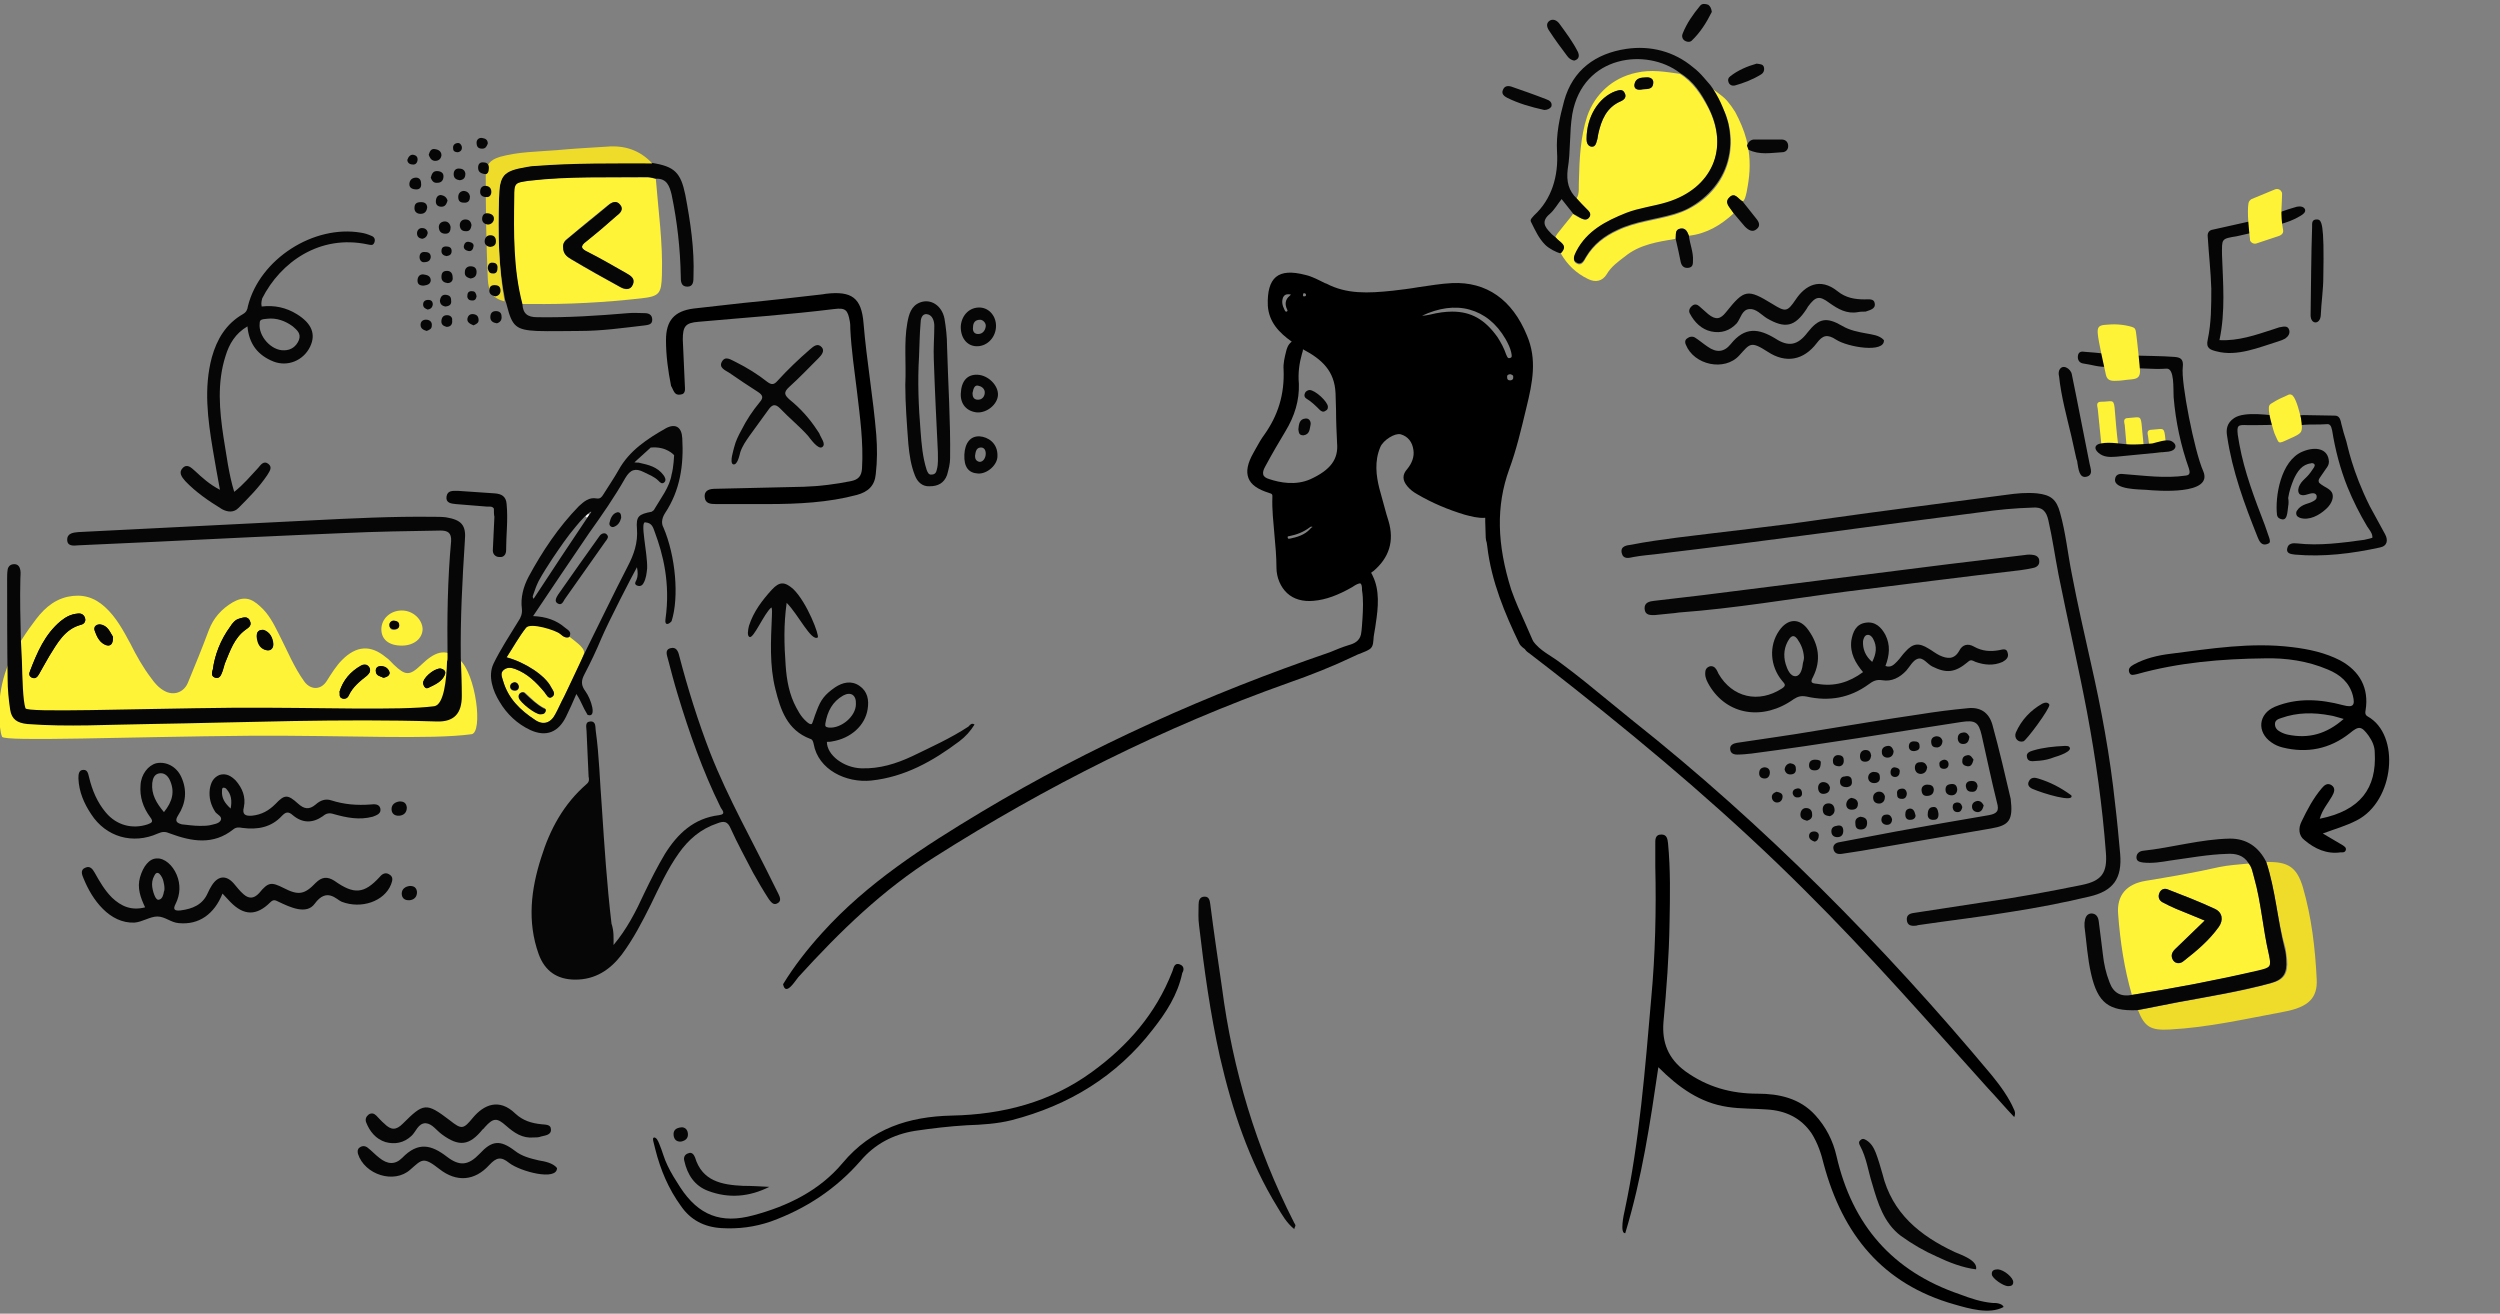 <?xml version="1.0" encoding="utf-8"?>
<!-- Generator: Adobe Illustrator 23.0.0, SVG Export Plug-In . SVG Version: 6.00 Build 0)  -->
<svg version="1.1" id="Layer_1" xmlns="http://www.w3.org/2000/svg" xmlns:xlink="http://www.w3.org/1999/xlink" x="0px" y="0px"
	 viewBox="0 0 491 258" style="enable-background:new 0 0 491 258;" xml:space="preserve">
<rect x="0" y="0" width="491" height="258" fill="#808080" stroke="none"/>
<style type="text/css">
	.st0{fill:#FFF337;}
	.st1{fill:#060606;}
	.st2{fill:#050505;}
	.st3{fill:#EFDB29;}
	.st4{fill:none;}
	.st5{fill:#FEFEFE;}
	.st6{fill:#030303;}
</style>
<path class="st0" d="M49.2,144.5c19.3-0.1,35.3,0.8,43.4-0.3c2.3-0.3,0.9-11.9-2.4-14.7c-2.8-2.4-4.9-1.4-7.5,1.1
	c-2.3,2.2-3.1,2.1-5.4-0.1c-0.5-0.5-0.9-1-1.5-1.4c-3-2.5-5.8-2.3-8.6,0.5c-1.2,1.2-2.1,2.7-3,4.1c-1.1,1.8-3.1,1.9-4.4,0.2
	c-2.1-2.9-3.4-6.2-5-9.3c-1-2-2-4-3.7-5.5c-1.8-1.7-3.3-2-5.4-0.8c-2.2,1.3-3.8,3.1-4.7,5.5c-1.3,3.5-2.7,6.9-4.1,10.3
	c-0.8,1.9-2.8,2.6-4.6,1.6c-1.1-0.6-1.9-1.5-2.6-2.5c-1.6-2.1-2.9-4.4-4.1-6.8c-1.4-2.6-2.8-5.2-5-7.2c-2.1-1.9-4.4-2.6-7.3-2
	c-3.1,0.7-5.1,2.8-6.8,5.2c-1,1.3-1.9,2.7-2.8,4.1c-3.1,4.8-4.4,10.6-3.7,16.3c0.1,0.8,0.2,1.4,0.4,1.9
	C0.9,145.7,24.9,144.7,49.2,144.5"/>
<path class="st1" d="M15.4,120.5c-1.5,0.1-2.5,0.7-3.5,1.5c-3.1,2.6-4.6,6.1-6,9.8c-0.2,0.5-0.3,1,0.4,1.3c0.6,0.3,1-0.1,1.3-0.6
	c0.7-1.2,1.4-2.5,2.1-3.7c1.6-2.5,3-5.2,6.2-6.1c0.6-0.2,1-0.7,0.8-1.3C16.5,120.7,15.9,120.5,15.4,120.5 M41.8,131.5
	c-0.3,0.9-0.2,1.4,0.5,1.6c0.8,0.2,1-0.4,1.3-1s0.4-1.3,0.6-1.9c1-2.4,1.8-4.9,4-6.5c0.7-0.5,1.3-0.9,0.9-1.7
	c-0.4-1.1-1.4-0.7-2.1-0.5c-0.8,0.2-1.4,0.9-1.8,1.6C43.3,125.7,42.2,128.6,41.8,131.5 M66.7,135.8c0.1,0.5-0.2,1.1,0.5,1.3
	c0.6,0.2,1.1-0.1,1.3-0.6c0.8-1.7,2.2-2.8,3.6-3.9c0.5-0.4,0.8-1,0.4-1.6s-1-0.6-1.6-0.3C68.8,131.9,67.4,133.6,66.7,135.8
	 M86.4,131.3c-1.4,0.1-3.4,2-3.3,2.9c0.1,0.6,0.5,1.1,1,0.9c1.3-0.7,2.8-1.3,3.3-2.7C87.7,131.7,86.9,131.3,86.4,131.3 M22.2,125.1
	c-0.6-0.9-1-2.3-2.6-2.4c-0.7,0-1.2,0.5-1,1.2c0.5,1.2,1.1,2.6,2.5,2.9C21.9,126.9,22.2,126.1,22.2,125.1 M51.7,123.7
	c-1,0-1.3,0.5-1.2,1.3c0.2,1.2,0.6,2.4,1.9,2.7c0.8,0.2,1.3-0.4,1.3-1.2C53.6,125.2,53,124.1,51.7,123.7 M75.3,133.1
	c0.7-0.1,1.3-0.5,1.2-1.1c-0.2-0.7-0.8-1.2-1.7-1.2c-0.6,0-1,0.3-1,0.9C73.9,132.7,74.7,132.8,75.3,133.1"/>
<path class="st0" d="M77.2,121.9c-0.5,0.1-0.8,0.5-0.7,1.1c0.1,0.5,0.4,0.8,0.9,0.7c0.6,0,1-0.3,1-0.9
	C78.3,122.2,77.9,121.9,77.2,121.9 M78.9,126.8c-2.5,0-4-1.2-4-3.2c0-2.1,1.8-3.7,4-3.7s4,1.7,4.1,3.6
	C83,125.4,81.3,126.8,78.9,126.8"/>
<path class="st1" d="M15.4,120.5c0.5-0.1,1.1,0.2,1.3,0.9c0.2,0.7-0.2,1.2-0.8,1.3c-3.2,0.8-4.6,3.5-6.2,6.1
	c-0.7,1.2-1.4,2.4-2.1,3.7c-0.3,0.5-0.7,0.8-1.3,0.6c-0.6-0.3-0.6-0.8-0.4-1.3c1.4-3.6,2.9-7.2,6-9.8
	C12.9,121.2,13.9,120.6,15.4,120.5 M41.8,131.5c0.4-2.9,1.5-5.8,3.4-8.4c0.5-0.7,1-1.4,1.8-1.6c0.7-0.2,1.7-0.6,2.1,0.5
	c0.3,0.9-0.2,1.2-0.9,1.7c-2.2,1.6-3,4.1-4,6.5c-0.3,0.6-0.4,1.3-0.6,1.9c-0.2,0.6-0.5,1.2-1.3,1C41.6,132.9,41.5,132.4,41.8,131.5
	 M66.7,135.8c0.7-2.2,2.1-3.9,4.2-5c0.6-0.3,1.2-0.3,1.6,0.3s0.1,1.1-0.4,1.6c-1.4,1.1-2.8,2.2-3.6,3.9c-0.2,0.5-0.7,0.8-1.3,0.6
	C66.5,136.9,66.8,136.3,66.7,135.8 M86.4,131.3c0.4,0,1.2,0.4,1,1.1c-0.5,1.5-2,2.1-3.3,2.7c-0.5,0.3-0.9-0.3-1-0.9
	C83,133.3,85,131.4,86.4,131.3 M22.2,125.1c0,1-0.2,1.8-1.1,1.6c-1.5-0.3-2.1-1.6-2.5-2.9c-0.3-0.7,0.3-1.2,1-1.2
	C21.2,122.8,21.6,124.2,22.2,125.1 M51.7,123.7c1.3,0.4,1.8,1.5,1.9,2.8c0.1,0.8-0.5,1.3-1.3,1.2c-1.4-0.3-1.8-1.5-1.9-2.7
	C50.4,124.2,50.7,123.7,51.7,123.7 M75.3,133.1c-0.6-0.3-1.5-0.3-1.5-1.3c0-0.6,0.3-0.9,1-0.9c0.9,0,1.5,0.5,1.7,1.2
	C76.6,132.6,76,133,75.3,133.1 M77.2,121.9c0.8,0,1.2,0.3,1.2,0.8c0.1,0.6-0.4,0.9-1,0.9c-0.5,0-0.9-0.3-0.9-0.7
	C76.4,122.4,76.7,122,77.2,121.9"/>
<path class="st0" d="M416,87.3l-3.3-0.1c-0.2-2.3-0.5-4.6-0.7-6.9c-0.1-0.6-0.4-1.4,0.7-1.4c2,0,2.4-0.6,2.6,1.1
	C415.5,82.5,415.7,84.9,416,87.3 M417.7,88.1c1.1-0.1,2.2,0.1,3.4,0.3c-0.2-1.7-0.3-3.5-0.5-5.2S420,82,418,82.1
	c-1.1,0-0.8,0.8-0.7,1.4C417.4,85,417.6,86.5,417.7,88.1 M425.5,88.3c-0.1-0.9-0.2-1.9-0.3-2.8c-0.2-1.7-0.6-1.2-2.6-1.1
	c-1.1,0-0.8,0.8-0.7,1.4c0.1,0.8,0.2,1.6,0.2,2.5C422.3,88.9,425.6,89.1,425.5,88.3"/>
<path class="st2" d="M418.4,69.8c2.3,0.1,6.4,0.1,8.7,0.3c1,0.1,1.8,0.3,1.6,2c-0.4,2.9,2.3,16.6,4,20.4c2.1,4.8-9.1,3.9-11.2,3.7
	c-1.2-0.1-6.4,0-6.1-2.1c0.1-0.9,0.8-1.1,1.6-1c4.1,0.3,8.1,0.9,12.3,0.3c0.9-0.1,0.8-0.7,0.6-1.4c-1.6-4.5-2.6-9.2-3-14
	c-0.1-1.7,0.2-5.7-1.4-5.6c-2.8,0.2-4.9-0.2-6.5,0C418.5,71.7,418.5,70.6,418.4,69.8 M407.8,90.1c-0.3-1.5-0.7-3-1-4.5
	c-0.9-3.8-2-7.8-2.4-11.7c-0.1-0.4-0.1-0.7,0-1.1c0.6-1.5,2.3-0.4,2.5,0.7c1.2,5.8,2.3,11.7,3.5,17.6c0.2,1,0.7,2.1-0.5,2.5
	c-1.6,0.5-1.7-1.7-1.9-2.7C408,90.6,407.9,90.4,407.8,90.1"/>
<path class="st2" d="M426.4,86.6c1.4,0.7,1,1.9-0.5,2.1l-10.3,1c-1.3,0.1-2.5,0.1-3.5-0.8c-0.9-0.8-0.7-1.6,0.5-1.8
	c2-0.4,4.2,0.2,6.2,0.2c1.3,0,2.6-0.1,3.9-0.2C423.6,86.9,425.5,86.2,426.4,86.6 M413.5,69.5c0.6,0.7,0.3,1.7,0.5,2.5
	c-1.7,0.2-3.2-0.4-4.8-0.6c-0.8-0.1-1.2-0.7-1.1-1.5c0.1-0.9,0.8-0.9,1.4-0.8C410.8,69.2,412.2,69.3,413.5,69.5"/>
<path class="st0" d="M412,65.5c-0.1-1.2,0.2-1.6,1.4-1.7c1.8-0.2,3.6-0.1,5.3,0.4c0.6,0.2,0.7,0.4,0.8,1c0.2,1.3,0.8,7.1,0.8,7.7
	c0,1.2-0.6,1.5-1.6,1.6c-1.4,0.1-2,0.3-3.4,0.3c-1,0-1.5-0.3-1.7-1.2C413.5,73,412.1,67.1,412,65.5"/>
<g transform="translate(470.231 86.422)">
	<path class="st2" d="M-9.4,0.3c-0.4-1.2-0.7-2.3-1-3.5c-0.1-0.6-0.3-1.3-0.8-1.5c-0.2-0.1-0.5-0.1-0.8-0.1l-5.8-0.1
		c-0.1,0-1.8,0.1-1.9,0.2c-0.1,0.5-0.1,1.9,0.1,1.9s1.8-0.2,2-0.2c1.1-0.1,2.8,0,4-0.1c0.3,0,0.7-0.1,0.9,0.1
		c0.3,0.2,0.4,0.7,0.5,1.1c0.6,3.8,1.6,7.6,3,11.1c1.1,2.7,2.4,5.3,3.9,7.8c0.4,0.6,1.1,1.4,1,2.2c0,0-1,0.3-1.6,0.4
		c-4.4,0.6-8.8,1.2-13.2,0.7c-0.8-0.1-1.7,0-1.9,0.9c-0.3,1.1,0.7,1.2,1.5,1.3c5.6,0.5,11.2-0.2,16.7-1.4c1.5-0.3,1.6-1.5,1-2.6
		c-1-1.8-2-3.7-3-5.5C-8.3,6-9.2,0.9-9.4,0.3"/>
</g>
<path class="st2" d="M449.4,99.4c-0.1,0.6-0.1,1.3-0.3,1.9c-0.1,0.4-0.4,0.8-0.9,0.7c-0.5-0.1-0.9-0.3-1-0.9
	c-0.4-3.5,0.7-10.6,5-12.4c2.6-1.1,5.1-0.6,5.2,2c0,0.6-0.3,1-0.6,1.4l-1.1,1.6c-0.2,0.3-0.4,0.6-0.3,0.9c0,0.2,0.2,0.3,0.3,0.4
	c0.8,0.7,2.1,1,2.4,2c0.3,1.1-0.5,2.3-1.3,3c-1.3,1.2-3.3,2.3-5.1,1.7c-0.2-0.1-0.4-0.2-0.5-0.3c-0.3-0.3-0.3-0.9,0-1.2
	c0.3-0.5,0.8-0.8,1.2-1c0.6-0.3,1.3-0.4,1.8-0.7c0.2-0.1,0.4-0.2,0.6-0.4c0.2-0.2,0.2-0.4,0.2-0.7c-0.3-1-1.6-0.3-2.2-0.2
	c-0.4,0.1-0.9,0.1-1.2-0.2c-0.4-0.5-0.2-1.3,0.1-1.8c0.3-0.6,0.9-1.1,1.4-1.6s0.9-1.1,1.3-1.7c0.2-0.3,0.4-0.7-0.1-0.9
	c-0.1,0-0.3-0.1-0.4,0c-1.8,0.2-2.7,1.6-3.4,3.1c-0.5,1.2-0.9,2.4-1.1,3.7C449.5,98.4,449.5,98.9,449.4,99.4"/>
<path class="st2" d="M447.9,81.7c-2-0.1-7-1-9.1,0.4c-1.5,1-1.6,2.3-1.4,3.5c1,6.9,3.4,13.4,6,19.9c0.2,0.4,0.6,1.9,2,1.3
	c0.6-0.2,0.4-0.7,0.3-1.1c-0.3-0.9-0.6-1.7-0.9-2.6c-2-5.2-4-10.4-5-15.9c-0.1-0.6-0.2-1.2-0.3-1.8c-0.2-1.9,0-2,2-1.9
	c1.4,0,6.7,0,7.1-0.3C449.1,82.7,448.9,82.2,447.9,81.7"/>
<path class="st0" d="M446.7,85.1c1,2.1,0.5,2.2,2.9,1.1c2.7-1.2,2.7-1.2,2.3-4.1c-0.2-0.8-0.8-3.5-1.6-4.4c-0.3-0.3-0.7-0.3-1-0.1
	c-1.3,0.6-1.7,0.7-3.3,1.7c-0.3,0.2-0.4,0.5-0.4,0.8C445.5,81.4,446.6,84.8,446.7,85.1"/>
<path class="st2" d="M443,45.5c-0.7,0.2-3.1,0.8-3.7,0.9c-3.1,0.5-2.9,0.5-2.9,3.6c0.2,5.6,0.7,11.2-0.5,16.8
	c3.7,0.2,7.1-1,10.5-2.1c0.4-0.1,0.8-0.3,1.2-0.4c0.7-0.1,1.7-0.5,2,0.5c0.2,0.7-0.2,1.3-0.8,1.7c-0.4,0.2-0.8,0.4-1.2,0.5
	c-3.9,1.2-8.2,3.1-12.3,2c-1.2-0.3-2.1-0.6-1.7-2.3c0.7-3.3,0.7-6.6,0.7-10c-0.1-3.4-0.5-6.8-0.7-10.2c-0.1-0.8,0.3-1.3,1-1.4
	c2.2-0.5,6.2-1.4,8.5-1.9C443.2,43.9,443.4,44.7,443,45.5 M456.3,54.4c0,2.5-0.4,5-0.5,7.5c-0.1,1.9-2,1.9-2,0
	c0.1-5.8,0.1-11.6,0.3-17.4c0-0.6-0.1-1.4,0.9-1.4C456,43.1,456.5,43.7,456.3,54.4 M447.6,44.1c0.1-0.8-0.4-1.6,0.1-2.4
	c1.1-0.4,2.3-0.8,3.4-1.1c0.6-0.1,1.3-0.1,1.6,0.5c0.2,0.6-0.4,1-0.9,1.3C450.5,43.2,449.1,43.7,447.6,44.1"/>
<path class="st0" d="M441.9,47c-0.2-1.8-0.6-5.3-0.3-7.1c0.1-0.4,0.3-0.6,0.6-0.8l4.6-1.9c0.5-0.2,1.1,0,1.3,0.5
	c0.1,0.1,0.1,0.3,0.1,0.4c0,2-0.4,3.9,0.2,7.1c0.1,0.5-0.2,0.9-0.7,1.1l-4.5,1.5c-0.5,0.2-1.1-0.1-1.3-0.6
	C441.9,47.1,441.9,47.1,441.9,47"/>
<path class="st0" d="M322.3,17.6c0.9-0.3,2.3,0.2,2.4-1.3c0.1-0.8-0.7-1.1-1.4-1.1c-1,0.1-2.1,0.2-2.3,1.4
	C320.9,17.5,321.5,17.7,322.3,17.6 M311.6,27.3c0,0.5,0.1,1.3,0.9,1.5c0.9,0.2,1-0.7,1.2-1.4c0.1-0.4,0.1-0.7,0.2-1.1
	c0.6-2.7,1.6-5.2,4.4-6.4c0.7-0.3,1.2-0.9,0.8-1.6c-0.4-0.8-1.1-0.6-1.8-0.4C314,19.1,311.6,22.9,311.6,27.3 M340.5,41.9
	c-2.5,2.3-5.3,4-8.8,4.4c-0.3-0.8-0.6-1.6-1.7-1.4c-1.1,0.2-0.8,1.3-0.9,2c-3.5,0.6-7.1,1.1-10,3.5c-1.2,0.9-2.7,2-3.5,3.4
	c-0.9,1.5-2.3,1.7-3.7,1c-2.3-1.1-4.1-2.8-5.4-5.1c1.5-1.6-0.3-2.2-1-3.1c-0.2-0.3,3.6-4.5,3.4-4.6c0.5,0.3,0.9,0.6,1.4,0.8
	c0.6,0.3,1.3,0.6,1.8-0.2c0.5-0.7-0.2-1.1-0.6-1.6c-0.6-0.7-1.3-1.3-1.9-2c0.7-0.9,0.4-2.5,0.5-3.6c0.1-4.1,0.3-8.5,1.6-12.5
	c1.5-4.4,5-7.6,9.6-8.6c3-0.7,5.7-0.2,8.6,0.2c2.6,1.6,4.2,4.1,5.6,6.7c4.2,8.2,0.7,16-8.1,18.7c-2.7,0.8-5.4,1.1-8,2.1
	c-4,1.5-7.7,3.4-9.8,7.5c-0.4,0.8-0.9,1.8,0.1,2.3s1.4-0.5,1.8-1.2c1.5-2.5,3.6-4.1,6.2-5.3c3.5-1.7,7.4-2,11.1-3.1
	c8.8-2.7,13.2-11.1,10.2-19.6c-0.5-1.5-2.9-4-3.2-5.6c0,0.2,2.5,1.7,3.4,2.8c0.6,0.7,1.1,1.4,1.6,2.2c0.9,1.7,1.7,3.5,2.2,5.4
	c0.7,2.7,0.8,5.5,0.4,8.2c-0.1,0.6-0.5,3.8-1.1,3.9c-1,0.2-1.2-2-2.6-0.7c-1,1,0.1,1.9,0.6,2.7C340.3,41.6,340.4,41.7,340.5,41.9"/>
<path class="st1" d="M120.5,185.6c2.6-3.1,4.4-6.6,6-10.1c1.3-2.7,2.6-5.3,4.1-7.8c2.5-4,5.7-7,10.6-7.6c1.6-0.2,0.5-1.1,0.3-1.6
	c-3.5-7.1-6.1-14.5-8.4-22.1c-0.7-2.3-1.3-4.6-1.9-6.9c-0.2-0.8-0.7-1.9,0.5-2.2c1.1-0.3,1.5,0.6,1.7,1.5c1.7,6.5,3.7,12.9,6.1,19.1
	c3.5,8.9,8.3,17.3,12.5,25.9c0.3,0.6,0.6,1.2,0.9,1.8c0.3,0.6,0.6,1.4-0.2,1.8c-0.8,0.5-1.3-0.3-1.7-0.8c-1.1-1.7-2.1-3.4-3.1-5.2
	c-1.5-2.9-3.1-5.8-4.4-8.7c-0.6-1.4-1.3-1.5-2.6-1c-3.3,1.1-5.7,3.2-7.6,5.9c-2.2,3.1-3.8,6.6-5.5,10.1c-1.7,3.4-3.4,6.7-5.7,9.8
	c-2.3,3-5.2,4.9-9.1,4.9c-3.6,0-6-1.7-7.2-5c-2.3-6.4-1.5-12.8,0.5-19c1.7-5.5,4.4-10.5,8.9-14.4c0.6-0.5,0.5-1,0.4-1.5
	c-0.1-3-0.3-5.9-0.4-8.9c0-0.7-0.4-1.8,0.7-1.9c1.2-0.1,1,1.1,1.1,1.8c0.7,5,0.8,10,1.2,15c0.5,7.6,1,15.3,1.9,22.9
	C120.6,182.9,120.5,184.2,120.5,185.6"/>
<path class="st0" d="M110.6,48.6c0,1.2,0.7,1.8,1.5,2.3c3.2,1.9,6.4,3.7,9.7,5.5c0.8,0.5,1.9,0.7,2.4-0.5c0.5-1.1-0.3-1.7-1.2-2.2
	c-2.5-1.4-5-2.8-7.6-4.2c-1.2-0.6-1.6-1.1-0.3-2.1c2.1-1.6,4-3.3,5.9-5c0.7-0.6,1.4-1.3,0.7-2.2c-0.7-0.9-1.6-0.5-2.3,0.1
	c-2.6,2.1-5.3,4.3-7.9,6.5C110.9,47.2,110.5,47.8,110.6,48.6 M128.8,35.1c0.5,6.3,1.4,12.6,1.2,18.9c-0.1,3.7-0.5,4.2-4.1,4.6
	c-7.2,0.8-14.4,1.2-21.7,1.1c-0.6,0-1.1,0-1.7,0c-1.8-6.9-1.6-13.9-1.6-20.9c0-2.9,0.1-2.9,2.9-3.3c7.8-1,15.6-0.7,23.4-0.7
	C127.8,34.9,128.3,35,128.8,35.1"/>
<path class="st1" d="M389,100.6c-21.2,2.7-42.3,5.7-63.5,8.2c-1.6,0.2-3.1,0.3-4.7,0.6c-0.9,0.2-2,0.5-2.3-0.8
	c-0.3-1.4,1.1-1.5,1.8-1.6c3-0.6,6-1,9-1.4c9.5-1.2,19.1-2.2,28.6-3.6c12-1.7,24-3.2,36-4.8c2.1-0.3,4.1-0.5,6.2-0.3
	c2.7,0.3,3.8,1.2,4.5,3.8c1.1,3.9,1.5,8,2.3,12c1.1,5.8,2.4,11.5,3.7,17.3c2.1,9.2,3.8,18.4,4.8,27.8c0.4,3.3,0.7,6.6,1,9.9
	c0.4,4.8-1.3,7.3-6.1,8.4c-5.1,1.2-10.2,2.2-15.4,3c-6,1-12.1,1.7-18.2,2.6c-0.1,0-0.2,0.1-0.4,0.1c-0.9,0.1-1.7,0-1.8-1.1
	c-0.1-1,0.6-1.3,1.4-1.4c4.6-0.7,9.1-1.4,13.7-2.1c6.5-0.9,12.9-2.1,19.3-3.4c3.9-0.8,5-2.4,4.7-6.3c-0.7-9.3-2-18.5-3.7-27.6
	c-1.7-9-3.8-18-5.6-27c-0.7-3.6-1.2-7.2-2-10.7c-0.4-1.8-1.2-2.7-3.2-2.5C395.8,99.8,392.4,100.1,389,100.6"/>
<path class="st0" d="M433,180.8c-2.1,2-3.9,3.8-5.8,5.6c-0.7,0.6-0.9,1.4-0.4,2.2s1.4,0.7,2,0.2c2.5-2.1,5.1-4.2,7-6.8
	c0.9-1.3,0.7-2.8-0.8-3.5c-3-1.4-6.1-2.6-9.2-3.8c-0.7-0.3-1.4-0.1-1.7,0.7c-0.3,0.7-0.1,1.4,0.6,1.8c0.9,0.5,1.8,0.9,2.7,1.3
	C429.2,179.2,431,180,433,180.8 M418.7,195.4c-1.5-5.2-2.3-10.5-2.7-15.9c-0.3-3.7,1.7-5.9,5.4-6.5c4.8-0.8,9.6-1.6,14.4-2.7
	c1.9-0.4,3.9-0.5,5.8-0.7c0.7,0.8,0.8,1.8,1.1,2.8c1.4,5,1.8,10.1,2.9,15.1c0.6,2.5,0.5,2.6-2.1,3.2
	C435.4,192.5,427.1,194.1,418.7,195.4"/>
<path class="st3" d="M445.1,169.3c4.3-0.1,6,1,7.2,5c1.7,5.9,2.4,11.9,2.7,18c0.2,3.7-1.6,5.5-6.4,6.4c-7.5,1.4-14.9,3.1-22.5,3.5
	c-3.7,0.2-4.9-0.5-6.2-3.8c2.7-0.5,5.4-1.1,8.2-1.6c6-1.1,12.1-2.1,18-3.7c2.6-0.7,3.3-2,3.1-4.6c-0.1-0.8-0.2-1.5-0.3-2.2
	C447.2,180.6,446.9,174.8,445.1,169.3"/>
<path class="st1" d="M128.8,35.1c-0.5-0.1-1-0.3-1.5-0.3c-7.8,0.1-15.6-0.2-23.4,0.7c-2.8,0.4-2.9,0.4-2.9,3.3
	c-0.1,7-0.2,14,1.6,20.9c0.1,1.9,1,2.6,2.9,2.6c6,0.1,12-0.3,17.9-0.8c1.1-0.1,2.1,0,3.2,0c0.8,0,1.5,0.3,1.5,1.3
	c0,0.9-0.7,1-1.4,1.1c-4.3,0.5-8.5,1.1-12.8,1.1c-2.8,0-5.7,0.1-8.5,0c-4-0.2-4.8-0.9-5.8-4.8c-0.1-0.4-0.2-0.8-0.4-1.3
	C97.9,52.5,97.8,45.8,98,39c0.1-4.7,0.8-5.5,5.4-6.3c0.6-0.1,1.1-0.1,1.7-0.2c7.7-0.6,15.3-0.5,23-0.5c4.4,0.7,5.6,1.9,6.5,6.3
	c1,5.3,1.8,10.6,1.6,16c0,0.9,0,2-1.2,2c-1.3,0-1.3-1.1-1.3-2.1c-0.1-5.4-0.7-10.7-1.8-16C131.5,36.6,131,35,128.8,35.1 M367.7,130
	c0.8-1.6,1-3,0.2-4.5c-0.2-0.4-0.6-0.9-1.2-0.8c-0.5,0.1-0.7,0.7-0.8,1.2C365.8,127.5,366.4,128.9,367.7,130 M354.3,129.1
	c-0.1-1.5-0.6-2.6-1.3-3.6c-0.6-0.8-1.1-0.7-1.6,0c-1,1.5-1.2,3.2-0.7,4.9c0.3,1,0.9,2.5,2,2.4c1-0.1,1.3-1.6,1.4-2.6
	C354.3,129.6,354.3,129.2,354.3,129.1 M365.9,132c-1.5-1.8-2.6-3.7-2.3-6.2c0.3-1.7,0.9-3.2,2.8-3.5s3.1,0.9,3.9,2.4
	c1,2,0.8,4,0,6.1c1.1,0.4,1.7-0.3,2.3-0.9c0.6-0.6,1-1.3,1.6-1.9c1.5-1.7,2.7-1.8,4.6-0.6c0.7,0.4,1.3,0.9,2.1,1.3
	c1.5,0.7,2.9,0.9,3.9-0.9c0.6-1.2,1.7-1.5,2.9-0.8c1.6,0.9,3.2,1,4.9,0.7c0.6-0.1,1.5-0.5,1.7,0.5c0.3,0.9-0.3,1.4-1,1.8
	c-1.8,0.8-3.6,0.6-5.3,0c-0.5-0.2-0.9-0.6-1.5,0c-2.5,2.1-4.2,2.3-7,0.9c-1-0.5-1.8-1.9-2.9-1.5c-0.9,0.3-1.5,1.5-2.2,2.3
	c-1.3,1.4-2.9,2.2-4.7,1.9c-1.2-0.2-1.9,0.2-2.7,0.8c-3.7,2.7-7.8,3.4-12.2,2.4c-1.1-0.2-1.7,0-2.5,0.5c-6,4.3-13.1,3.2-16.6-2.7
	c-0.4-0.7-0.8-1.4-0.8-2.3c0-0.6,0.1-1.1,0.8-1.4c0.6-0.2,1.1,0.1,1.4,0.6c0.2,0.3,0.3,0.6,0.4,0.8c2.7,4.7,7.9,5.9,12.5,2.9
	c0.9-0.6,0.5-0.9,0-1.5c-2.4-2.9-2.6-6.9-0.6-9.8c1.7-2.5,4.1-2.6,5.8-0.1c2,2.8,2.5,5.9,0.9,9.1c-0.6,1.1-0.4,1.3,0.8,1.4
	C360.3,134.9,363.2,134,365.9,132 M52.5,62.6c-1.2,0.1-1.5,0.2-1.5,0.9c-0.3,2.5,2.3,5.4,4.8,5.3c1.4,0,2.4-0.8,2.9-2
	c0.5-1.3-0.4-2-1.2-2.7C56,63,54.3,62.4,52.5,62.6 M51.4,60.2c2.5-0.3,4.8,0.2,6.9,1.5c2.9,1.8,3.8,3.9,2.6,6.4
	c-1.3,2.7-4.4,4-7.2,2.9c-3-1.2-4.8-3.4-5.1-6.9c-2.4,1.4-3.6,3.5-4.3,5.8c-1.7,5.3-1.2,10.7-0.4,16c0.6,3.5,1,7.1,2.1,10.7
	c1.8-1.4,3.2-3.1,4.7-4.7c0.5-0.6,1.1-1.5,2-0.8s0.2,1.5-0.2,2.2c-1.6,2.4-3.7,4.5-5.7,6.5c-0.9,0.9-2.1,0.8-3.2,0.2
	c-2.6-1.6-5.1-3.3-7.2-5.5c-0.7-0.8-1.4-1.7-0.5-2.6s1.7,0,2.4,0.6c1.4,1.3,2.8,2.6,4.9,3.7c-0.5-2.8-1-5.4-1.4-7.9
	c-1-6-1.8-12.1-0.2-18.1c1-3.6,2.8-6.6,6.1-8.5c0.7-0.4,0.9-0.9,1-1.6c2.3-9.2,12.9-16,22.2-14.4c0.7,0.1,1.3,0.3,2,0.6
	c0.6,0.2,0.9,0.7,0.6,1.4c-0.3,0.6-0.7,0.4-1.3,0.3c-9.4-2-17.1,3.5-20.7,10.6C51.5,58.8,51.2,59.3,51.4,60.2 M394.9,156.9
	c0.5,4.2-0.3,5.2-3.8,5.8c-8.5,1.5-17,2.9-25.5,4.4c-1.3,0.2-2.6,0.4-3.9,0.6c-0.8,0.1-1.4-0.1-1.6-0.9c-0.2-0.8,0.4-1.3,1.2-1.4
	c3.7-0.7,7.4-1.4,11.1-2.1c6.1-1.1,12.2-2.2,18.2-3.2c1.6-0.3,2.1-0.8,1.6-2.5c-1.1-4.4-2-8.8-3-13.2c-0.6-2.6-1.3-3-4-2.6
	c-13.7,2.1-27.4,4.4-41.2,6.2c-0.9,0.1-1.9,0.2-2.8,0.2c-0.8,0-1.4-0.3-1.4-1.2c0-0.7,0.7-1,1.3-1.1c5.2-0.8,10.5-1.5,15.7-2.4
	c6.7-1.1,13.4-2.2,20.2-3.2c3.1-0.5,6.2-0.9,9.4-1.2c2.5-0.3,4.2,0.8,4.9,3.2C392.7,147.4,393.9,152.6,394.9,156.9 M309.7,39
	c0.6,0.7,1.3,1.4,1.9,2c0.4,0.4,1,0.9,0.6,1.6c-0.5,0.8-1.2,0.5-1.8,0.2c-0.5-0.3-1-0.6-1.4-0.8l-2.3-2.9c-0.8,1-1.4,2.1-2.3,2.9
	c-1.7,1.4-1.1,2.5,0.1,3.7c0.3,0.4,0.7,0.6,1.1,1c0.7,0.9,2.5,1.4,1,3c-0.2,0.2-1.5-0.5-1.7-0.6c-0.5-0.3-1-0.6-1.4-1
	c-1.3-1.3-2-2.9-2.8-4.5c-0.3-0.5,0.3-0.9,0.6-1.3c3.5-3.2,4.8-7.8,4.5-12.5c-0.2-3.4,0.5-6.7,1.4-10c1.7-6.1,6.2-9.3,12.2-10.2
	c4.8-0.7,9.4,0.5,13.1,3.6c0.8,0.6,1.5,1.3,2.1,2c0.4,0.5,0.9,1,1.3,1.5c1.6,2.1,2.8,4.9,3.5,7.4c0.5,2.2,0.6,4.5,0.1,6.7
	c-0.9,4.4-4,8-7.9,10.1c-0.9,0.5-1.9,0.8-2.8,1.1c-3.7,1.1-7.5,1.4-11.1,3.1c-2.6,1.2-4.7,2.8-6.2,5.3c-0.4,0.7-0.9,1.7-1.8,1.2
	c-1-0.5-0.5-1.5-0.1-2.3c2.1-4,5.8-5.9,9.8-7.5c2.6-1,5.4-1.3,8-2.1c8.8-2.7,12.3-10.5,8.1-18.7c-1.3-2.6-2.9-5.1-5.6-6.7
	c-6.4-4.9-19-3.6-21.1,8.1c-0.6,3.6-0.3,7.3-0.9,10.8C307.6,35.7,308.1,37.5,309.7,39 M445.1,169.3c1.8,5.5,2.2,11.3,3.6,17
	c0.2,0.7,0.3,1.5,0.3,2.2c0.2,2.6-0.5,3.9-3.1,4.6c-5.9,1.6-12,2.6-18,3.7c-2.7,0.5-5.4,1.1-8.2,1.6c-5.5,0.2-7.7-1.4-9-7.1
	c-0.7-3-0.9-6.2-1.3-9.3c0-0.2,0-0.5,0-0.8c0.1-0.8,0.3-1.7,1.3-1.8c1,0,1.4,0.7,1.5,1.6c0.3,2.1,0.5,4.2,0.8,6.4
	c0.2,1.9,0.6,3.7,1.3,5.5c0.8,2.2,2.3,2.9,4.4,2.5c8.3-1.3,16.6-2.9,24.8-4.8c2.5-0.6,2.6-0.7,2.1-3.2c-1.2-5-1.5-10.2-2.9-15.1
	c-0.3-1-0.4-2-1.1-2.8c-1-1.6-2.6-1.9-4.2-1.8c-3.7,0.1-7.4,0.8-11.1,1.3c-1.8,0.3-3.6,0.6-5.4,0.4c-0.6-0.1-1.3-0.2-1.3-1
	s0.6-1.2,1.2-1.3c5.7-0.6,11.4-2.3,17.2-2.4C441.2,164.7,443.6,166.3,445.1,169.3 M45.3,158.8c0.3-1.6,0.1-2.8-0.8-3.8
	c-0.1-0.2-0.4-0.3-0.6-0.3c-0.3,0-0.3,0.4-0.3,0.6C43.5,156.7,44.1,157.7,45.3,158.8 M32.2,159.5c1.7-2.1,2.2-4.1,1.1-6.4
	c-0.4-0.8-1.1-1.4-2.1-1.2c-0.9,0.2-1.2,1-1.3,1.9C29.7,156,30.7,157.7,32.2,159.5 M39.2,162.2c0.6,0,1.3,0,1.9-0.1
	c0.8-0.2,1.8-0.3,2.2-0.9c0.5-0.8-0.6-1.2-1-1.7c-0.9-1.4-1.3-2.8-1.1-4.5c0.2-1.3,0.7-2.3,1.9-2.8c1.3-0.4,2.3,0.2,3.2,1.1
	c1.3,1.5,2,3.2,1.6,5.2c-0.4,1.5,0.3,1.8,1.6,1.7c1.9-0.2,3.3-1,4.6-2.3c1.8-1.9,2.4-1.9,4.4-0.1c1.2,1.1,2.2,1.3,3.5,0.2
	c0.9-0.8,1.9-1.2,3.1-0.8c2.5,0.8,5,1,7.7,0.8c0.8-0.1,1.7-0.1,1.9,0.8c0.2,1-0.7,1.3-1.5,1.6c-2.6,0.7-5.1,0.2-7.6-0.5
	c-0.9-0.3-1.5-0.2-2.2,0.4c-2,1.4-4,1.4-5.9-0.2c-0.9-0.8-1.4-0.6-2.1,0.1c-2.1,2.3-4.8,2.8-7.8,2.4c-0.6-0.1-1.2-0.2-1.8,0.3
	c-3.9,3.1-8.1,2.4-12.4,0.8c-0.9-0.4-1.5-0.4-2.4,0c-4.9,2.2-10.2,0.7-13.1-3.8c-1.4-2.1-2.4-4.4-2.5-7c0-0.7,0-1.7,1-1.7
	c0.8,0,0.9,0.7,1.1,1.5c0.6,2.5,1.6,4.9,3.3,6.9c2.1,2.5,5.2,3.3,8.2,2.3c0.8-0.3,1.2-0.5,0.5-1.4c-1.4-1.9-2.1-4-1.9-6.3
	c0.1-2.1,1.5-3.9,3.1-4.3c2-0.4,4,0.7,4.9,2.7c1.2,2.6,0.9,5.2-0.6,7.5c-0.7,1.1-0.4,1.5,0.7,1.8C36.8,162,38,162.2,39.2,162.2
	 M168.1,138.3c0.1-1.8-1-2.5-2.5-1.7c-2.1,1.2-3.1,3.1-3.5,5.5c-0.1,0.6,0.1,0.7,0.7,0.8C165.2,143.1,168.1,140.7,168.1,138.3
	 M191.4,142.3c-0.8,1.3-1.8,2.4-3,3.3c-5.2,3.9-10.7,7-17.3,7.7c-4.9,0.5-10.4-2.1-11.3-7.2c-0.1-0.4-0.2-0.9-0.7-1
	c-4.5-1.7-5.8-5.7-6.8-9.7c-1.2-4.7-0.9-9.6-0.7-14.4c0-0.3,0.1-1.4-0.1-1.7c-1.4,1.1-3.5,6.2-4.3,5.8c-0.5-0.2-0.3-1.4-0.1-2.2
	c0.9-2.8,2.6-5,4.5-7.1c1.5-1.6,2.5-1.6,4.2-0.1c2.7,2.6,5.2,9.2,4.8,9.5c-1.3,0.8-3.8-4.5-6.1-6.8c-0.6,4.3-0.5,8.1-0.2,12.3
	c0.2,2.9,0.7,5.7,2.1,8.3c0.4,0.7,0.7,1.3,1.2,1.9c0.5,0.6,1.4,1.5,1.8,1.3c0.2-0.1,0.5-1.4,1-2.6c0.8-2.2,1.6-3.2,3.6-4.6
	c1.5-1,3.2-1.4,4.8-0.3c1.6,1.1,1.9,2.8,1.6,4.6c-0.5,3.2-3.3,5.7-6.9,6.3c-0.4,0.1-0.8,0.1-1.1,0.1c0,2.6,3.3,5.1,6.8,5.2
	c3.6,0.1,6.8-0.9,10-2.4c3.7-1.8,7.5-3.5,11-5.8C190.5,142.4,190.8,141.9,191.4,142.3 M32.3,174.5c0-0.5-0.1-1-0.2-1.4
	c-0.1-0.5-0.4-1.1-0.8-1.5c-0.5-0.4-0.8,0-1,0.4c-0.4,0.7-0.5,1.5-0.4,2.2s0.3,1.4,0.6,2c0.2,0.3,0.4,0.6,0.7,0.5
	c0.7-0.1,0.9-1,1-1.6C32.3,174.9,32.3,174.7,32.3,174.5 M43.7,175.5c-1.6,4-4.6,6.2-8.6,5.8c-1.5-0.1-2.7-1.3-4.2-1.3
	c-1.4,0-3,1.1-4.5,1.2c-2.4,0.1-4.5-1-6.2-2.7s-2.9-3.8-3.8-6c-0.3-0.7-0.7-1.7,0.4-2.1c0.9-0.4,1.4,0.3,1.8,1c1,1.8,2,3.5,3.4,4.9
	c1.8,1.7,3.8,2.6,6.5,1.9c-0.9-1.9-1.6-3.8-1-5.9c0.6-2.1,1.8-3.7,3.3-3.7c1.5-0.1,3.1,1.3,3.9,3.2c0.8,1.9,0.7,3.9-0.2,5.7
	c-0.7,1.3,0,1.4,1,1.3c2.3-0.3,4.3-1.1,5.3-3.4c0.2-0.5,0.5-1,0.8-1.5c1.2-1.9,2.8-2.1,4.3-0.4c0.6,0.7,1.2,1.5,1.9,2.1
	c1,0.9,2,1,3.1-0.2c1.8-2.2,2.4-2.2,4.8-1c2.9,1.5,4.1,1.3,6.3-1c1.2-1.2,2.3-1.3,3.7-0.4c3.8,2.7,5.8,2.6,8.9-0.8
	c0.5-0.6,1.1-0.9,1.8-0.5c0.9,0.5,0.7,1.2,0.4,2c-1.3,3.3-5.8,4.9-9.7,3.4c-1-0.4-2.9-2.9-5.3,0.4c-1.6,2.2-4.8,0.7-7.1-0.4
	c-0.5-0.2-0.9-0.6-1.6,0.1c-2.7,2.7-5.2,2.7-7.9-0.1C44.6,176.5,44.3,176.1,43.7,175.5 M329.7,120.3l-0.7,0.1
	c-1.3,0.1-2.7,0.3-4,0.4c-0.8,0-1.9,0.1-2-1.2c-0.1-1.3,1-1.5,1.9-1.6c3.1-0.4,6.3-0.7,9.4-1.1c16.1-2,32.3-4.1,48.4-6.1
	c5-0.6,10-1.2,15-1.8c0.6-0.1,1.1-0.1,1.7,0s1.1,0.5,1.1,1.1c0.1,0.7-0.3,1.2-1,1.4c-0.9,0.2-1.9,0.4-2.8,0.5
	c-11.4,1.3-22.8,2.8-34.2,4.2C351.7,117.6,340.7,119.5,329.7,120.3 M180.5,70c-0.3,4.9-0.1,9.8,0.3,14.7c0.2,2.6,0.4,5.1,1.2,7.6
	c0.2,0.5,0.4,1,1,0.9c0.6,0,0.9-0.4,1-1c0.3-1.1,0.2-2.2,0.2-3.4c-0.3-6.1-0.6-12.1-0.8-18.2c-0.1-2.2,0.1-4.4,0.1-6.6
	c0-1-0.4-2.2-1.5-2.3c-1-0.1-1.2,1.1-1.2,1.8C180.6,65.8,180.6,67.9,180.5,70 M177.8,75.6c0.2-4.4-0.3-8.3,0.4-12.2
	c0.3-1.6,0.7-3.3,2.5-4c2.1-0.8,4.3,0.6,4.8,3.2c0.3,1.8,0.5,3.6,0.5,5.4c0.2,7.3,0.7,14.7,0.6,22c0,1.1-0.3,2.2-0.6,3.3
	c-0.6,1.6-1.8,2.2-3.4,2.2c-1.4,0.1-2.4-0.8-2.9-2.1c-0.8-2-1.1-4.1-1.3-6.2C178.1,83.2,177.8,79.2,177.8,75.6 M254.2,241.4
	c-1.5-1.2-2.4-2.8-3.3-4.3c-5.6-9.1-8.9-19.1-11.3-29.5c-1.9-8.5-3.1-17.2-4.1-25.8c-0.2-1.4-0.1-2.8-0.1-4.1c0-0.8,0.2-1.6,1.2-1.6
	c0.9,0,1,0.8,1.1,1.5c0.7,5.5,1.5,10.9,2.3,16.4c2.1,16.1,6.7,31.5,14.1,46c0.1,0.3,0.4,0.5,0.3,0.8
	C254.3,241.1,254.2,241.2,254.2,241.4"/>
<path class="st3" d="M128.1,32.1c-7.7,0-15.4-0.1-23,0.5c-0.6,0-1.1,0.1-1.7,0.2c-4.6,0.8-5.3,1.6-5.4,6.3
	c-0.2,6.7-0.1,13.4,1.1,20.1c-2.3-0.6-3.2-1.8-3.3-4.5c-0.3-6.8-0.4-13.5-0.4-20.3c0-2,0.8-3,2.8-3.6c3.6-1,7.3-1,11-1.3
	c3.3-0.3,6.7-0.5,10-0.7C122.7,28.5,125.7,29.5,128.1,32.1"/>
<path class="st1" d="M364.9,61.3c-2.2,0.4-3.9-0.6-5.6-1.8c-2-1.5-2.7-1.3-4.2,0.7c-0.1,0.2-0.2,0.3-0.3,0.5
	c-2.3,3.5-4.2,3.9-7.8,1.8c-1.1-0.7-2.1-1.9-3.4-1.8c-1.5,0.1-1.7,1.8-2.5,2.8c-1.4,1.5-3.1,2-5,1.6s-3.3-1.8-4.2-3.5
	c-0.3-0.5-0.1-1.1,0.4-1.5c0.5-0.5,1.1-0.3,1.5,0.1c0.6,0.5,1.1,1,1.7,1.5c1.5,1.2,2.4,1,3.5-0.4c3.6-4.5,4.2-4.6,9.1-1.6
	c2.6,1.6,2.9,1.6,4.6-0.9c1.8-2.7,4.7-4.4,8.2-1.6c1.6,1.3,3.4,1.6,5.3,1.6c0.8,0,1.9-0.2,2,0.8c0.2,1.1-1,1.3-1.8,1.6
	C365.9,61.2,365.4,61.2,364.9,61.3"/>
<path class="st1" d="M370,66.8c0.2,2.6-7.1,1.4-9.4-0.1c-1.7-1.1-2.6-0.9-3.8,0.7c-2.6,3.4-6.1,4-9.6,1.7c-3.4-2.2-3.5-1.6-5.6,0.7
	c-2.9,3.2-8.9,1.9-10.5-2.1c-0.2-0.4-0.2-0.9,0.2-1.2c0.5-0.4,1.1-0.5,1.6-0.2c0.8,0.5,1.6,1.2,2.5,1.8c1.7,1.2,3.2,1.1,4.5-0.5
	c2.8-3.5,5.5-3.1,8.8-1.1c2.6,1.7,4.4,1.3,6.3-1.2c2.2-2.8,3.7-3.1,6.8-1.3c1.5,0.9,3.2,1.2,4.8,1.5C367.6,65.7,369.1,65.8,370,66.8
	 M104.8,223.4c-2.2,0.2-3.8-0.9-5.4-2.3c-1.8-1.6-2.5-1.6-4.2,0.3c-0.1,0.1-0.2,0.3-0.4,0.4c-2.6,3.2-4.6,3.5-8,1
	c-1.1-0.8-1.9-2.1-3.2-2.2c-1.5,0-1.9,1.7-2.8,2.5c-1.5,1.4-3.3,1.7-5.1,1.2c-1.9-0.6-3.1-2.1-3.8-3.9c-0.2-0.6,0-1.1,0.5-1.5
	c0.6-0.4,1.1-0.2,1.5,0.2c0.5,0.5,1,1.1,1.6,1.6c1.3,1.3,2.3,1.3,3.6,0c4.1-4.1,4.6-4.2,9.2-0.7c2.4,1.9,2.7,1.8,4.6-0.5
	c2.1-2.5,5.1-3.9,8.3-0.8c1.5,1.4,3.2,1.9,5.1,2.1c0.8,0.1,1.9,0,1.9,1c0.1,1.1-1.1,1.2-1.9,1.4
	C105.8,223.4,105.3,223.4,104.8,223.4"/>
<path class="st1" d="M109.4,229.4c0,2.6-7.2,0.7-9.4-1c-1.6-1.3-2.5-1.1-3.9,0.4c-2.9,3.2-6.5,3.4-9.8,0.8c-3.2-2.5-3.4-1.9-5.7,0.1
	c-3.2,2.9-9,1-10.3-3.1c-0.1-0.5-0.1-0.9,0.3-1.2c0.5-0.4,1.1-0.4,1.6,0c0.8,0.6,1.5,1.4,2.3,2c1.6,1.3,3.1,1.4,4.5,0
	c3.1-3.2,5.7-2.6,8.8-0.2c2.5,1.9,4.2,1.7,6.4-0.6c2.4-2.6,4-2.8,6.9-0.6c1.4,1.1,3,1.5,4.7,1.9C107,228.1,108.6,228.4,109.4,229.4
	 M144,91.2L144,91.2c-0.8-0.3,0.1-2.9,0.2-3.4c0.3-1.2,0.8-2.2,1.4-3.3c1-2,2.2-3.8,3.6-5.5c0.8-0.9,0.6-1.4-0.3-2
	c-1.9-1.2-3.8-2.5-5.7-3.8c-0.8-0.5-2.1-1-1.4-2.2c0.7-1.2,1.8-0.3,2.7,0.1c2.2,1.1,4.3,2.4,6.2,3.9c0.8,0.6,1.3,0.6,2-0.2
	c2-2.2,4.1-4.2,6.4-6.2c0.7-0.6,1.5-1.3,2.3-0.4c0.6,0.7,0,1.5-0.6,2.1c-1.9,1.9-3.8,3.9-5.8,5.7c-1.2,1.1-0.9,1.6,0.1,2.5
	c2.1,1.7,3.9,3.7,5.4,6c0.1,0.2,0.3,0.4,0.4,0.6c0.3,0.9,1.4,2.1,0.6,2.7c-0.8,0.6-2.4-1.7-2.8-2.2c-1.7-1.9-3.7-3.5-5.5-5.4
	c-1-1-1.6-0.7-2.3,0.3c-1.2,1.7-2.5,3.4-3.7,5.1c-0.7,1-1.4,2-1.8,3.2C145.2,89.6,144.8,91.4,144,91.2 M388.1,249.3
	c-2.6-0.3-5.4-1.4-7.7-2.5c-2.5-1.1-4.9-2.5-7.1-4.1c-3.3-2.5-4.5-6.4-5.6-10.2c-0.8-2.5-1.1-5.1-2.4-7.5c-0.2-0.4-0.3-0.7,0-1
	c0.4-0.4,0.7-0.4,1.2-0.1c1,0.6,1.5,1.5,1.9,2.5c0.5,1.3,0.9,2.7,1.3,4.1c1.9,7.8,7.4,12.2,14.2,15.4
	C385,246.4,388.5,247.5,388.1,249.3 M151.1,233.1c-4,2-8,2.3-12,0.8c-2.7-1-4.1-3.2-4.7-5.9c-0.2-0.7,0.1-1.3,0.8-1.5
	c0.7-0.3,1.1,0.3,1.3,0.8c1.4,4.7,5.3,5.4,9.4,5.6C147.5,232.9,149.3,233,151.1,233.1 M191,77.2c0,0.7,0.2,1.2,0.9,1.3
	c1,0.1,1.6-0.7,1.5-1.6c-0.1-0.6-0.6-1-1.1-1.1C191.5,75.5,191.2,76.1,191,77.2 M188.7,77.3c0.1-2.5,1.3-3.8,3.3-3.7
	c2.1,0.1,4.1,2.1,4,4c-0.1,1.8-2.1,3.5-4.1,3.4C189.8,80.8,188.6,79.3,188.7,77.3 M191.1,64.3c-0.1,0.7,0.2,1.3,1,1.3
	c0.9,0,1.4-0.7,1.5-1.5c0.1-0.6-0.5-1.3-1.1-1.3C191.5,62.8,191.1,63.4,191.1,64.3 M188.7,64c0.2-2.2,1.8-3.7,3.8-3.6
	c1.9,0.1,3.3,1.9,3.1,4s-1.9,3.7-3.9,3.6C189.8,67.9,188.6,66.2,188.7,64 M192.3,90.7c0.8,0.1,1.3-0.8,1.3-1.6
	c0-0.8-0.4-1.3-1.1-1.2c-0.8,0.1-0.9,0.9-1,1.6C191.5,90,191.6,90.5,192.3,90.7 M189.4,89.3c0.1-2.3,1.2-3.7,3-3.6
	c1.6,0.1,3.6,1.3,3.5,3.9c0,1.7-2,3.5-3.8,3.4C190.2,92.9,189.3,91.7,189.4,89.3 M303.3,21.6c-2.7-0.6-5.1-1.3-7.3-2.4
	c-0.6-0.3-1.2-0.8-0.8-1.6c0.3-0.7,0.9-0.8,1.6-0.6c2.3,0.8,4.6,1.6,6.9,2.5c0.6,0.2,1.2,0.6,1,1.4
	C304.4,21.4,303.8,21.6,303.3,21.6"/>
<g transform="translate(330 .235)">
	<path class="st1" d="M6.2,2.1c-1,2-2.2,4-4,5.7C1.8,8.1,1.2,8,0.8,7.7c-0.5-0.4-0.5-1-0.3-1.4c0.8-2,2-3.7,3.4-5.4
		c0.4-0.5,1-0.4,1.6-0.2C5.9,1,6.1,1.4,6.2,2.1"/>
</g>
<path class="st1" d="M402.5,138.4c0.1,0.8-4.5,7-5.1,7.2c-1,0.3-1.9-0.6-1.5-1.7c1.1-2.5,2.9-4.4,5.2-5.7
	C401.5,138,402.2,137.8,402.5,138.4 M309.2,11.9c-0.7-0.1-1.1-0.5-1.4-0.9c-1.2-1.6-2.4-3.2-3.5-4.9c-0.5-0.7-0.7-1.5,0-2
	s1.5-0.1,2,0.6c1.3,1.8,2.6,3.5,3.6,5.5C310.2,10.9,310.2,11.6,309.2,11.9 M340.5,41.9c-0.1-0.1-0.2-0.3-0.3-0.4
	c-0.5-0.8-1.6-1.7-0.6-2.7c1.1-1.2,1.8,0.3,2.6,0.7c0.9,1.1,1.8,2.3,2.7,3.4c0.6,0.7,0.9,1.5,0.1,2.1c-0.8,0.7-1.6,0.2-2.3-0.5
	C341.9,43.6,341.2,42.7,340.5,41.9 M329.1,46.9c0.1-0.8-0.2-1.8,0.9-2s1.4,0.7,1.7,1.4c0.2,1.7,0.9,3.2,0.8,4.9c0,0.6,0,1.3-0.9,1.4
	c-0.8,0.1-1.3-0.3-1.5-1.1C329.8,50.1,329.5,48.5,329.1,46.9 M343.4,29.4l-0.3-0.8c0.2-0.6,0.6-1.1,1.3-1.2c1.8,0,3.6,0,5.5,0
	c0.8,0,1.3,0.5,1.3,1.3c0,0.7-0.5,1.2-1.2,1.2C347.9,30,345.6,30.5,343.4,29.4 M400.6,149.4c-0.5,0-0.9,0.1-1.4,0.1
	c-0.6,0-1-0.2-1.1-0.8c-0.2-0.8,0.5-1.1,1.2-1.3c2-0.6,4.1-0.8,6.2-0.9c0.3,0,0.6,0,0.8,0.1c1.2,0.9-2.4,2-2.8,2.1
	C402.5,149.1,401.6,149.3,400.6,149.4 M345,12.5c0.7,0.1,1.2,0.1,1.4,0.6c0.2,0.6,0,1.2-0.5,1.5c-1.6,1-3.4,1.7-5.2,2.2
	c-0.5,0.1-1-0.1-1.2-0.6s-0.1-0.9,0.3-1.2C341.3,13.8,343.2,13,345,12.5 M406.8,156.2c0.7,1.5-5.4-0.3-7.7-1.3
	c-0.6-0.3-1-0.8-0.6-1.5c0.4-0.8,1.2-0.7,1.8-0.5C402.6,153.6,404.6,154.6,406.8,156.2 M392.4,249.3c1.2,0.1,3,1.6,3,2.5
	c0,0.7-0.5,0.8-1,0.8c-1,0-3.2-1.6-3.2-2.3C391.1,249.5,391.7,249.3,392.4,249.3 M80.5,176.8c-1.1,0.1-1.6-0.5-1.6-1.3
	c0-0.9,0.7-1.4,1.6-1.5c0.8,0,1.3,0.3,1.4,1.2C81.9,176.2,81.3,176.7,80.5,176.8 M78.5,160.2c-1.1,0.1-1.6-0.5-1.6-1.3
	c0-0.9,0.7-1.4,1.6-1.5c0.8,0,1.3,0.3,1.4,1.2C79.9,159.6,79.3,160.1,78.5,160.2 M133.9,221.4c0.5,0,1.1,0.3,1.2,1.2
	c0.1,0.9-0.4,1.4-1.3,1.6c-0.9,0.1-1.4-0.4-1.5-1.2C132.2,222.1,132.6,221.5,133.9,221.4 M365.4,160.4c0.7,0.1,1.3,0.3,1.3,1.2
	c0,0.7-0.3,1.2-1,1.3c-0.9,0.1-1.3-0.3-1.3-1.1C364.3,161,364.6,160.6,365.4,160.4 M359.4,154.6c0,0.7-0.3,1.2-1.1,1.3
	c-0.7,0.1-1.1-0.3-1.2-0.9c-0.1-0.6,0.1-1.3,0.9-1.4C358.8,153.6,359.2,154,359.4,154.6 M354.9,161.2c-0.7-0.2-1.3-0.4-1.3-1.2
	c0-0.7,0.4-1.3,1.1-1.3s1.2,0.4,1.2,1.2C356,160.7,355.5,161,354.9,161.2 M359.4,160.3c-0.7-0.1-1.3-0.2-1.4-1.1
	c-0.1-0.7,0.2-1.3,0.9-1.4c0.8-0.1,1.3,0.3,1.4,1.1C360.4,159.7,359.9,160.1,359.4,160.3 M362,162.9c0.1,0.8-0.2,1.4-0.9,1.5
	c-0.7,0.1-1.3-0.2-1.4-0.9s0.2-1.2,1-1.3C361.4,162,361.9,162.2,362,162.9 M380.7,159.7c0.1,0.8-0.2,1.3-0.8,1.3
	c-0.7,0.1-1.3-0.2-1.3-1c0-0.7,0.2-1.5,1.1-1.5C380.4,158.4,380.6,159.1,380.7,159.7 M371.9,147.5c0,0.8-0.5,1.3-1.2,1.3
	c-0.6,0-1.1-0.4-1.1-1c-0.1-0.8,0.4-1.2,1.1-1.3S371.7,146.9,371.9,147.5 M370.2,156.4c0,0.7-0.2,1.2-0.9,1.4
	c-0.7,0.1-1.3-0.2-1.4-0.9s0.2-1.2,0.9-1.4C369.5,155.4,370,155.7,370.2,156.4 M363.6,156.7c0.6,0.1,1.2,0.3,1.3,1.1
	c0,0.6-0.2,1.1-0.9,1.2c-0.7,0.1-1.3-0.1-1.4-0.9C362.6,157.5,362.9,156.9,363.6,156.7 M381.5,145.5c0,0.6-0.3,1.2-1,1.3
	c-0.6,0-1.1-0.1-1.2-0.9c-0.1-0.7,0.2-1.2,1-1.3C380.8,144.6,381.3,144.8,381.5,145.5 M386.8,144.7c-0.1,0.7-0.3,1.3-1,1.4
	c-0.7,0.1-1.2-0.2-1.3-1c0-0.6,0.2-1.1,0.9-1.2C386.1,143.7,386.5,144.1,386.8,144.7 M361.3,150.5c-0.8,0-1.3-0.3-1.3-0.9
	c-0.1-0.7,0.3-1.3,1-1.3c0.5,0,1.1,0.2,1.1,0.9C362.2,150,361.8,150.4,361.3,150.5 M363.7,153.4c0.1,0.7-0.2,1.1-1,1.2
	c-0.6,0-1.2-0.2-1.3-0.8c-0.1-0.7,0.2-1.3,0.9-1.3C363,152.3,363.7,152.5,363.7,153.4 M378.5,150.7c-0.1,0.7-0.4,1.2-1.2,1.3
	c-0.7,0-1.1-0.4-1.2-1c-0.1-0.7,0.2-1.3,1-1.3C377.9,149.6,378.3,150,378.5,150.7 M376.2,160.1c0.1,0.4-0.3,0.9-0.9,0.9
	c-0.6,0.1-1.1-0.2-1.1-1c0-0.7,0.2-1.1,0.9-1.2C375.7,158.8,376,159.2,376.2,160.1 M379.8,155c0,0.7-0.3,1.2-1.1,1.3
	c-0.8,0.1-1.2-0.2-1.3-1c-0.1-0.8,0.5-1.2,1.1-1.2C379.2,154.1,379.7,154.3,379.8,155 M367.9,151.6c0.8,0,1.3,0.2,1.3,1
	c0.1,0.8-0.4,1.2-1.1,1.2c-0.6,0-1.1-0.3-1.2-1C366.9,152.1,367.3,151.7,367.9,151.6 M388.4,154.4c-0.1,0.7-0.4,1.2-1.2,1.1
	c-0.7,0-1-0.4-1.1-1c-0.1-0.7,0.4-1.1,0.9-1.1C387.8,153.3,388.3,153.6,388.4,154.4 M384.4,155c0,0.7-0.4,1.2-1.1,1.2
	c-0.6,0-1.2-0.3-1.2-1.1c0-0.7,0.3-1,1-1.1C383.8,153.9,384.3,154.1,384.4,155 M351.6,149.9c0.6,0.1,1.1,0.3,1.1,1
	c0.1,0.8-0.3,1.2-1.1,1.2c-0.6,0-1-0.4-1.1-1C350.6,150.4,351,150,351.6,149.9 M389.6,158.2c-0.2,0.7-0.4,1.2-1.1,1.3
	c-0.7,0-1.2-0.4-1.2-1.1c0-0.6,0.4-1,1.1-1.1C389.1,157.3,389.4,157.8,389.6,158.2 M374.5,155.8c0,0.6-0.3,1.1-0.9,1.1
	c-0.5,0-1-0.1-1-0.8c-0.1-0.6,0-1.1,0.8-1.2C374,154.8,374.4,155.1,374.5,155.8 M371.6,160.9c0,0.6-0.3,1.1-1,1.1
	c-0.6,0-1.1-0.4-1.1-1c0-0.5,0.3-1,0.9-1C370.9,159.9,371.4,160.1,371.6,160.9 M387.6,149.2c-0.2,0.7-0.4,1.4-1.2,1.3
	c-0.6-0.1-1.1-0.4-1-1.1c0-0.7,0.4-1,1.1-1.1C387.1,148.3,387.3,148.8,387.6,149.2 M346.5,150.7c0.6,0,1.1,0.3,1.1,1
	c0,0.6-0.3,1.2-1,1.2c-0.6,0-1.1-0.3-1.1-1S345.8,150.8,346.5,150.7 M357.6,149.7c0,1.2-0.4,1.6-1.2,1.6c-0.7,0-1.1-0.3-1.1-1
	c0-0.8,0.5-1.1,1.2-1.1S357.6,149.4,357.6,149.7 M367.5,148.4c-0.1,0.7-0.4,1.2-1.2,1.2c-0.7,0-1-0.4-1-1.1c0-0.7,0.4-1.2,1.1-1.2
	C367.1,147.3,367.4,147.7,367.5,148.4 M376.1,147.5c-0.8,0.1-1.2-0.3-1.2-0.9c0-0.6,0.3-1,1-1s1.1,0.2,1.1,0.9
	C377.1,147.1,376.7,147.4,376.1,147.5 M348.9,155.5c0.6,0.1,1.2,0.3,1.2,0.9c0,0.6-0.3,1.1-0.9,1.2c-0.6,0.1-1.1-0.3-1.2-0.9
	C347.9,156,348.4,155.7,348.9,155.5 M356.4,165.3c-0.6-0.2-1.1-0.5-1.1-1.1c0-0.5,0.3-0.9,1-0.9c0.6,0,1,0.4,0.9,0.9
	C357.2,164.7,356.9,165.2,356.4,165.3 M372.1,150.7c0.6,0.1,1.1,0.3,1,0.9c0,0.5-0.3,1-0.9,1c-0.5,0-0.9-0.3-0.9-0.9
	C371.3,151.1,371.6,150.7,372.1,150.7 M385.4,158.5c-0.1,0.5-0.3,1-0.9,1s-0.9-0.3-1-0.9c0-0.6,0.2-0.9,0.8-1
	C385,157.6,385.2,157.9,385.4,158.5 M353.9,155.6c0.1,0.5-0.1,0.9-0.6,1c-0.6,0.1-1-0.1-1.2-0.7c-0.1-0.5,0.2-0.9,0.7-1
	C353.4,154.7,353.8,155,353.9,155.6 M381.8,149.2c0.6,0,0.9,0.4,0.9,0.9c0,0.6-0.4,0.9-0.9,0.9c-0.6,0-0.9-0.3-0.9-0.9
	C380.8,149.6,381.3,149.3,381.8,149.2 M83.9,40.8c-0.1,0.6-0.4,1.2-1.3,1.2c-0.7,0-1.2-0.4-1.2-1.1c0-0.9,0.4-1.2,1.3-1.2
	C83.4,39.7,83.9,40,83.9,40.8 M90.3,35.4c-0.7-0.1-1.2-0.4-1.2-1.2c0-0.7,0.4-1.1,1-1.1s1.2,0.2,1.3,1C91.4,35,91,35.3,90.3,35.4
	 M84.2,30.4c0.2-0.7,0.5-1.3,1.3-1.1c0.7,0.1,1.2,0.5,1.2,1.2c-0.1,0.7-0.5,1.1-1.3,1.1C84.6,31.5,84.4,30.9,84.2,30.4 M84.6,34.9
	c0.2-0.7,0.4-1.3,1.2-1.3c0.7,0,1.3,0.3,1.3,1c0,0.8-0.4,1.3-1.2,1.3C85.1,36,84.8,35.4,84.6,34.9 M81.8,37.2c-0.8,0-1.4-0.3-1.4-1
	s0.4-1.2,1.1-1.3s1.2,0.3,1.2,1.1C82.8,36.7,82.5,37.2,81.8,37.2 M83.2,56.1c-0.8,0-1.2-0.3-1.2-1s0.4-1.3,1.2-1.2
	c0.7,0.1,1.4,0.3,1.4,1.2C84.5,55.9,83.8,56,83.2,56.1 M96.3,48.5c-0.8-0.1-1.2-0.6-1.1-1.3c0.1-0.6,0.5-1,1.1-1
	c0.8,0,1.1,0.5,1.1,1.2C97.4,48.2,96.9,48.4,96.3,48.5 M87.5,45.9c-0.7,0-1.2-0.3-1.3-1.1c-0.1-0.7,0.3-1.2,1-1.3s1.2,0.4,1.3,1.1
	C88.5,45.3,88.3,45.9,87.5,45.9 M87.9,39.4c-0.2,0.6-0.4,1.2-1.2,1.2c-0.6,0-1.1-0.3-1.1-1s0.3-1.3,1-1.3
	C87.2,38.4,87.7,38.7,87.9,39.4 M97.3,58.2c-0.6-0.1-1.2-0.4-1.2-1.1c0-0.6,0.2-1.1,1-1.1s1.2,0.3,1.2,1.1
	C98.3,57.6,98,58.1,97.3,58.2 M97.6,63.5c-0.7-0.1-1.3-0.4-1.3-1.2c0-0.7,0.3-1.2,1.1-1.2c0.6,0,1.1,0.3,1.1,1
	C98.6,62.9,98.2,63.3,97.6,63.5 M94.3,37.7c0-0.8,0.4-1.2,1-1.2c0.7,0,1.2,0.4,1.2,1.2c0,0.5-0.3,1.1-1,1
	C94.7,38.7,94.3,38.3,94.3,37.7 M91.1,39.8c-0.7,0-1.1-0.3-1.1-1.1c0-0.6,0.3-1.1,1-1.2c0.7,0,1.2,0.4,1.3,1.1
	C92.3,39.2,92.1,39.9,91.1,39.8 M92.4,54.7c-0.7-0.2-1.2-0.5-1.1-1.3c0-0.7,0.5-1.1,1.1-1.1c0.7,0,1.2,0.3,1.2,1.1
	C93.6,54.3,93.1,54.6,92.4,54.7 M83.2,51.5c-0.4,0-0.8-0.4-0.8-1s0.3-1.1,1.1-1c0.7,0,1.1,0.3,1.1,1C84.5,51.2,84.1,51.5,83.2,51.5
	 M87.9,55.6c-0.7-0.1-1.2-0.4-1.2-1.2s0.3-1.2,1.1-1.2c0.8,0,1.1,0.6,1.1,1.3C89,55.1,88.6,55.6,87.9,55.6 M92.6,44.2
	c-0.1,0.8-0.4,1.3-1.2,1.2c-0.8,0-1.1-0.6-1.1-1.2c0-0.6,0.4-1.1,1.1-1.1C92.1,43.1,92.5,43.5,92.6,44.2 M87.7,64.2
	c-0.7-0.2-1.1-0.5-1-1.3c0.1-0.7,0.5-1,1.1-1c0.7,0,1.1,0.5,1,1C88.9,63.7,88.5,64.2,87.7,64.2 M87.5,60.2c-0.7-0.1-1.1-0.5-1.1-1.2
	c0.1-0.6,0.4-1.2,1.2-1.1c0.7,0.1,1,0.4,1,1.1C88.7,59.7,88.4,60.1,87.5,60.2 M95.8,28.2c-0.2,0.5-0.4,1-1.1,1
	c-0.8,0-1.1-0.4-1.1-1.2c0-0.6,0.5-1,1.1-0.9C95.4,27.2,95.8,27.5,95.8,28.2 M83.8,65c-0.7-0.2-1.2-0.5-1.2-1.2s0.5-1.1,1.3-1
	c0.6,0.1,1,0.5,0.9,1.2C84.8,64.6,84.3,64.8,83.8,65 M87.7,50.3c-0.6-0.1-1-0.4-1-1c0-0.5,0.2-0.9,0.9-0.9c0.6,0,1.1,0.2,1.1,0.9
	C88.7,49.9,88.4,50.2,87.7,50.3 M82.9,46.9c-0.6-0.1-1-0.4-1-1.1c0-0.6,0.5-1.1,1.1-1c0.5,0,1,0.4,1,1
	C83.9,46.3,83.6,46.8,82.9,46.9 M93,63.9c-0.7-0.3-1.3-0.6-1.2-1.3c0.1-0.6,0.5-1,1.2-0.9s1,0.5,1,1.2C94,63.5,93.4,63.7,93,63.9
	 M95.4,34.2c-1.2-0.1-1.5-0.6-1.5-1.3s0.4-1.1,1.1-1c0.8,0,1.1,0.6,1,1.3C96,33.8,95.7,34.2,95.4,34.2 M95.8,44.1
	c-0.7-0.1-1.2-0.5-1.1-1.3c0.1-0.7,0.5-1,1.2-0.9s1.2,0.5,1.1,1.2C96.9,43.7,96.4,44.1,95.8,44.1 M95.8,52.7c0-0.8,0.4-1.2,1-1.1
	c0.6,0,1,0.4,0.9,1.1c0,0.7-0.3,1.1-1,1C96.1,53.7,95.9,53.2,95.8,52.7 M80,31.4c0.2-0.6,0.6-1.1,1.2-1c0.5,0.1,0.9,0.4,0.8,1.1
	c-0.1,0.6-0.5,0.9-1,0.8C80.4,32.3,80,31.9,80,31.4 M93,48.4c-0.1,0.6-0.4,1-1,0.9c-0.5-0.1-1-0.4-0.9-1c0.1-0.5,0.4-0.9,1-0.8
	C92.7,47.6,93.1,47.9,93,48.4 M84,60.8c-0.5-0.2-0.9-0.4-0.9-1s0.4-0.9,1-0.9s0.9,0.3,0.9,0.9C84.9,60.5,84.5,60.7,84,60.8
	 M89.9,29.9c-0.5,0-0.9-0.2-0.9-0.7c-0.1-0.6,0.2-1,0.8-1.1c0.5-0.1,0.8,0.3,0.9,0.7C90.8,29.4,90.5,29.8,89.9,29.9 M93.6,58.2
	c-0.1,0.6-0.4,0.9-1,0.8c-0.6,0-0.9-0.5-0.8-1c0-0.6,0.4-0.9,1-0.8C93.3,57.2,93.5,57.6,93.6,58.2"/>
<path class="st1" d="M311.6,27.3c0-4.4,2.4-8.2,5.7-9.4c0.7-0.2,1.4-0.5,1.8,0.4c0.4,0.8-0.1,1.3-0.8,1.6c-2.8,1.2-3.8,3.7-4.4,6.4
	c-0.1,0.4-0.1,0.8-0.2,1.1c-0.2,0.6-0.3,1.5-1.2,1.4C311.7,28.6,311.6,27.8,311.6,27.3 M322.3,17.6c-0.8,0.1-1.4-0.2-1.3-1
	c0.2-1.3,1.3-1.4,2.3-1.4c0.8-0.1,1.5,0.3,1.4,1.1C324.6,17.8,323.2,17.4,322.3,17.6 M110.6,48.6c-0.1-0.7,0.3-1.3,1-1.8
	c2.6-2.2,5.3-4.3,7.9-6.5c0.7-0.6,1.6-1,2.3-0.1c0.8,0.9,0,1.7-0.7,2.2c-1.9,1.7-3.9,3.4-5.9,5c-1.4,1-1,1.5,0.3,2.1
	c2.6,1.3,5.1,2.8,7.6,4.2c0.9,0.5,1.7,1.1,1.2,2.2c-0.5,1.2-1.6,0.9-2.4,0.5c-3.3-1.8-6.5-3.6-9.7-5.5
	C111.3,50.4,110.6,49.8,110.6,48.6 M433,180.8c-2-0.8-3.8-1.6-5.6-2.3c-0.9-0.4-1.8-0.8-2.7-1.3c-0.7-0.4-0.9-1.1-0.6-1.8
	c0.3-0.8,1.1-1,1.7-0.7c3.1,1.2,6.2,2.4,9.2,3.8c1.5,0.7,1.7,2.2,0.8,3.5c-1.9,2.7-4.4,4.8-7,6.8c-0.6,0.5-1.5,0.5-2-0.2
	c-0.5-0.8-0.3-1.5,0.4-2.2C429.1,184.6,430.9,182.8,433,180.8"/>
<path class="st4" d="M122,101.7c0-0.6-0.2-1.2-0.7-1c-1,0.2-1.4,1.2-1.6,2.1c-0.1,0.5,0.3,0.9,0.8,0.8
	C121.4,103.3,121.9,102.5,122,101.7 M119.4,105.4c-0.1-0.2-0.2-0.6-0.4-0.6c-0.5-0.2-1,0-1.3,0.5c-2.7,3.9-5.5,7.7-8.2,11.6
	c-0.3,0.5-0.8,1.2-0.1,1.7c0.8,0.5,1.1-0.4,1.4-0.8c2.6-3.7,5.3-7.5,7.9-11.2C119,106.2,119.2,105.8,119.4,105.4 M111.9,125.1
	c0.6-1-0.3-1.4-0.8-1.8c-1.7-1.5-3.8-2.2-6.3-2.3c3.7-5.5,7.3-10.9,11-16.3c2.5-3.5,5-7.1,7.1-10.8c1-1.7,2-2,3.6-1.2
	c1,0.5,2.1,0.9,2.9,1.7c0.3,0.3,0.7,0.8,1.2,0.3c0.4-0.4,0.1-1-0.2-1.4c-1.2-1.6-2.9-2-4.7-2.4c-0.2-0.1-0.5,0-1-0.1
	c2-1.5,4.7-5.8,7.2-4.5c0.8,0.4,1,3.5,1,4.4c0.2,3.7-2.9,6.7-4.6,9.6c-0.1,0.1-0.3,0.2-0.4,0.3c-2.6,0.5-3.1,0.9-2.9,3.4
	c0.2,2.7-0.6,5-1.8,7.3c-2.9,5.6-5.6,11.3-8.4,16.9c-0.3,0.6-0.6,1.1-0.9,1.6L111.9,125.1"/>
<path class="st0" d="M101,134c-0.5,0.1-0.8,0.4-0.8,0.9s0.4,0.8,0.9,0.8s0.8-0.3,0.8-0.8C101.8,134.3,101.5,134,101,134
	 M107.2,139.5c-0.1-0.1-0.1-0.4-0.2-0.4c-1.5-0.7-2.6-1.9-3.8-3c-0.3-0.3-0.7-0.2-1,0s-0.3,0.5-0.2,0.9c0.3,1,3.2,3.2,4.2,3.2
	C106.6,140.3,107.1,140.2,107.2,139.5 M111.9,125.1c1.5,1.2,3.3,2.4,2.7,3.5c-0.9,2.5-2.6,5.8-3.8,8.2c-0.6,1.1-1.1,2.3-1.7,3.4
	c-0.9,1.8-2.4,2.3-4,1.2c-2.9-1.9-5.3-4.2-6.3-7.7c-0.2-0.7-0.6-1.5,0.1-2.1s1.5-0.5,2.3-0.2c2.4,0.9,4.1,2.6,5.7,4.5
	c0.4,0.5,0.8,1.5,1.5,1c0.9-0.6,0.1-1.4-0.2-2c-1.1-2.2-5-4.8-8.7-5.8c1.3-2,2.4-4,3.8-5.8c0.5-0.6,1.2-0.7,2-0.6
	c1.7,0.2,3.5,0.7,4.8,1.8C110.6,125,111.2,125.4,111.9,125.1"/>
<path class="st5" d="M115,101.4l0.5-0.5c0.1,0.1,0.2,0.2,0.3,0.2l-0.5,0.6L115,101.4"/>
<path class="st1" d="M119.4,105.4c0,0.4-0.4,0.8-0.6,1.1c-2.6,3.7-5.3,7.5-7.9,11.2c-0.3,0.5-0.6,1.3-1.4,0.8
	c-0.7-0.4-0.2-1.2,0.1-1.7c2.7-3.9,5.5-7.8,8.2-11.6c0.3-0.4,1-0.7,1.4-0.2C119.3,105.1,119.4,105.3,119.4,105.4 M122,101.7
	c-0.2,0.8-0.6,1.5-1.5,1.8c-0.5,0.1-0.9-0.3-0.8-0.8c0.2-0.9,0.6-1.9,1.6-2.1C121.9,100.6,122,101.1,122,101.7 M107.2,139.5
	c-0.1,0.7-0.6,0.8-1.1,0.8c-1,0-3.9-2.3-4.2-3.2c-0.1-0.3-0.1-0.6,0.2-0.9c0.3-0.3,0.8-0.3,1,0c1.2,1.1,2.3,2.2,3.8,3
	C107.1,139.1,107.2,139.4,107.2,139.5 M101,134c0.5,0,0.8,0.3,0.9,0.8c0,0.5-0.3,0.8-0.8,0.8s-0.9-0.3-0.9-0.8
	C100.2,134.4,100.5,134.1,101,134"/>
<path class="st1" d="M128.4,100.2c-0.1,0.1-0.3,0.2-0.4,0.3c-2.6,0.5-3.1,0.9-2.9,3.4c0.2,2.7-0.6,5-1.8,7.3
	c-2.9,5.6-5.6,11.3-8.4,16.9c-0.3,0.6-3,6.4-4.1,8.7c-0.6,1.1-1.1,2.3-1.7,3.4c-0.9,1.8-2.4,2.3-4,1.2c-2.9-1.9-5.3-4.2-6.3-7.7
	c-0.2-0.7-0.6-1.5,0.1-2.1s1.5-0.5,2.3-0.2c2.4,0.9,4.1,2.6,5.7,4.5c0.4,0.5,0.8,1.5,1.5,1c0.9-0.6,0.1-1.4-0.2-2
	c-1.1-2.2-5-4.8-8.7-5.8c1.3-2,2.4-4,3.8-5.8c0.9-1.1,5.9,0.5,6.7,1.2c0.6,0.5,1.1,0.9,1.8,0.6c0.6-1-0.3-1.4-0.8-1.8
	c-1.7-1.5-3.8-2.2-6.3-2.3c3.7-5.5,7.3-10.9,11-16.3c2.5-3.5,5-7.1,7.1-10.8c1-1.7,2-2,3.6-1.2c1,0.5,2.1,0.9,2.9,1.7
	c0.3,0.3,0.7,0.8,1.2,0.3c0.4-0.4,0.1-1-0.2-1.4c-1.2-1.6-2.9-2-4.7-2.4c-0.2-0.1-0.5,0-1-0.1l3.2-2.9c3.1-0.3,4.6,1.5,4.6,1.5
	s-0.1,2.4-0.5,3.8C131.5,95.7,129.8,97.8,128.4,100.2 M104.8,116.6c0.3-0.9,0.6-1.7,1-2.5c0.8-1.5,1.8-3,2.7-4.4
	c1.5-2.2,2.9-4.3,4.6-6.3c0.5-0.6,1-1.2,1.6-1.8c0.3-0.3,0.6-0.6,0.9-0.8c0.1-0.1,0.6-0.5,0.5-0.2c-0.1,0.2-0.2,0.3-0.3,0.4
	c-3.7,5.5-7.4,11.1-11,16.6c-0.2-0.2-0.2-0.5-0.1-0.7C104.7,116.8,104.8,116.7,104.8,116.6 M130.6,100.8c3-4.5,3.7-9.5,3.4-14.7
	c-0.1-2.2-1.3-3-3.2-2c-3.7,2.1-7.2,4.4-9.3,8.2c-0.9,1.6-2,3.2-3,4.8c-0.3,0.5-0.6,0.9-1.3,0.8c-1.5-0.3-2.5,0.6-3.5,1.5
	c-4,4.1-7.2,8.9-9.9,13.9c-1,1.9-1.6,4.1-1.3,6.3c0.1,0.9-0.2,1.7-0.7,2.4c-1.7,2.8-3.5,5.5-4.9,8.4c-1.1,2.4-0.1,5.3,1.2,7.4
	c1.4,2.4,3.5,4.4,6.1,5.6c3.1,1.4,5.5,0.4,7-2.7c0.7-1.4,1.3-2.8,2-4.4c1.1,1.7,1.1,2.3,2.2,4.1c1.9,0.7,0.7-3.1-0.4-4.6
	c-0.9-1.2-0.9-2.1-0.2-3.4c1.2-2.3,2.3-4.6,3.3-7c1.4-3.3,6.1-12.4,7-14c0.2,1,0.2,1.8-0.1,2.5c-0.2,0.4-0.5,0.8,0.1,1.1
	c0.5,0.2,1,0.1,1.3-0.5c0.5-0.9,0.6-1.9,0.7-2.9c0.1-3-1.5-9.4-0.3-9c1.3,0.1,1.5,1.1,1.8,1.9c1.6,4.3,3.1,10,2.1,17.1
	c-0.2,1.4,0.7,1,1.2,0.4c1.5-4.7,0.8-12.8-1.6-18.4C129.9,102.9,129.9,101.9,130.6,100.8 M87.6,101.6c-0.8-0.1-1.6-0.1-2.5-0.1
	c-8-0.1-15.9,0.3-23.9,0.7c-15.3,0.8-30.5,1.5-45.8,2.3c-1,0.1-2.2,0.2-2.2,1.5s1.2,1.2,2.2,1.1c5.1-0.2,10.2-0.5,15.3-0.7
	c12.2-0.6,24.5-1.2,36.7-1.7c6.4-0.3,12.8-0.4,19.1-0.5c1.4,0,2.2,0.4,2.1,2.1c-0.7,7.6-0.8,15.2-0.7,22.8c0,0.3,0,0.6-0.1,0.8
	c-0.1,3.5-0.6,8.5-2.5,8.8c-6.8,0.9-23.2,0.2-39.4,0.3c-20.4,0.2-40.6,1-40.9,0.1c-0.5-1.5-0.6-5.8-0.7-9.4l0,0
	c-0.1-1.4-0.1-2.7-0.2-4.1c-0.1-4-0.2-7.9-0.1-11.9c0-0.6,0.1-1.1,0-1.7s-0.4-1.2-1.2-1.2c-0.7,0-1.2,0.4-1.3,1.1
	c-0.1,0.6-0.1,1.3-0.1,1.9c0,6.5,0,13.1,0.1,19.6c0,2,0.2,4,0.5,6c0.3,1.9,1.4,2.6,3.4,2.8c8,0.6,15.9,0.1,23.9,0
	c18.8-0.3,37.6-1.1,56.5-0.5c3.4,0.1,4.9-1.6,4.9-5c0-2.5-0.1-5-0.2-7.5c-0.1-7.7,0.3-15.3,0.8-23C91.6,103.1,90.6,102.1,87.6,101.6
	"/>
<path class="st6" d="M97,99.9c-0.3-0.5-0.8-0.4-1.3-0.4c-2.1-0.2-4.2-0.3-6.2-0.5c-0.9-0.1-2-0.2-1.8-1.5c0.2-1.2,1.2-1.1,2.2-1.1
	c2.4,0.2,4.9,0.3,7.3,0.5c1.3,0.1,2.2,0.6,2.3,2.1c0.3,3.1-0.1,6.1-0.1,9.1c0,0.7-0.4,1.4-1.3,1.3c-0.9,0-1.4-0.7-1.3-1.5
	c0.1-2.1,0.2-4.3,0.3-6.4C97,101.1,97,100.5,97,99.9"/>
<path class="st2" d="M257.2,76.6c1.1,0,3.6,2.3,3.6,3.3c0,0.4-0.1,0.6-0.5,0.8c-0.4,0.3-0.8,0.1-1.1-0.2c-0.8-0.8-1.6-1.6-2.6-2.2
	c-0.5-0.3-0.5-0.8-0.2-1.3C256.6,76.8,256.9,76.6,257.2,76.6 M255,84.3c0.1-1,0.2-2,1.4-2.1c0.8-0.1,1.1,0.7,1,1.2
	c-0.2,0.8-0.1,1.9-1.4,2.1C255,85.5,255.1,84.8,255,84.3"/>
<g>
	<g>
		<path d="M133.6,77.5c1.2-0.1,0.9-1.2,0.9-1.9c-0.1-3-0.3-5.9-0.4-8.9c0-2.6,0.5-3.3,3.1-3.5c8.9-0.8,17.7-1.4,26.6-2.5
			c2.3-0.3,2.7,0.2,3.1,2.4c0.1,0.5,0.1,1,0.1,1.5c0.2,4.1,0.8,8.1,1.3,12.2c0.6,5.1,1.3,10.1,1,15.2c-0.1,1.5-0.7,2.2-2.2,2.5
			c-3,0.6-6.1,1-9.2,1.1c-5.8,0.1-11.6,0.3-17.4,0.4c-1,0-2.2,0.2-2.1,1.6c0.1,1.3,1.1,1.4,2.2,1.4c3.3,0,6.8,0,10.2,0
			c5.9,0,11.9-0.3,17.5-1.8c2.2-0.6,3.5-1.8,3.7-4.1c0.3-2.6,0.3-5.1,0.1-7.7c-0.6-7.3-1.9-14.6-2.5-21.9c-0.4-5-2.3-6.4-7.4-5.8
			c-0.2,0-0.4,0.1-0.6,0.1c-5.2,0.6-10.4,1.2-15.6,1.7c-3.3,0.4-6.5,0.7-9.8,1.1c-3.8,0.5-5.4,2.4-5.4,6.2c0,3,0.4,6,1,9
			C132.3,76.6,132.4,77.7,133.6,77.5z"/>
		<path d="M231.7,189.4c-1.2-0.4-1.2,0.9-1.5,1.5c-3.2,8.2-8.7,14.5-15.7,19.6c-8.2,6-17.6,8.4-27.6,8.6c-8.4,0.2-15.7,2.5-21.4,9.3
			c-4.5,5.4-10.8,8.5-17.6,10.3c-6.3,1.7-10.7,0-14.3-5.5c-0.9-1.4-1.8-2.8-2.5-4.3c-0.7-1.4-1-2.8-1.6-4.2c-0.1-0.3-0.3-0.7-0.5-1
			c-0.1-0.1-0.3-0.3-0.5-0.3c-0.1,0-0.2,0.1-0.2,0.1c-0.1,0.2,0,0.5,0,0.6c0.1,0.5,0.3,1.1,0.4,1.6c1,4,2.6,7.8,5,11.1
			c1.9,2.8,4.6,4.2,8,4.4c3.3,0.2,6.5-0.2,9.7-1.3c6.9-2.5,12.8-6.4,17.6-11.9c2.8-3.3,6.4-5.2,10.7-5.9c3.4-0.5,6.8-0.9,10.2-1.1
			c3-0.1,6-0.3,8.8-1c11.2-2.9,20.6-8.6,27.7-17.8c2.6-3.3,4.9-6.8,5.8-11.1C232.4,190.8,232.8,189.8,231.7,189.4z"/>
		<path d="M392.5,256c-0.4-0.1-0.8-0.1-1.2-0.1c-2.2-0.2-4.3-0.9-6.4-1.7c-13.2-4.5-21.1-13.6-24.2-27.1c-0.7-3.1-2.1-5.8-4.2-8.1
			c-3-3.3-7.1-4.2-11.3-4.2c-5.2,0-9.9-1.3-14.2-4.4c-3.4-2.5-4.6-5.7-4.3-9.6c0.6-6.5,1.1-13,1.2-19.6c0.1-5.2,0.2-10.4-0.3-15.6
			c-0.1-0.8-0.2-1.7-1.3-1.7c-1.3,0-1.2,1.1-1.2,1.9c0,1.4,0,2.9,0,4.3c0.2,8.7,0,17.4-0.8,26c-1.2,13.8-2.3,28-5.2,41.6
			c-0.2,0.8-1,4.6,0.1,4.5c3.3-10.9,4.9-21.7,6.5-32.6c4,4,8.2,7,13.6,7.8c2.6,0.4,5.2,0.3,7.7,0.5c3.6,0.2,6.7,1.6,8.8,4.7
			c1.2,1.9,1.9,4,2.4,6.1c3.7,13.7,11.5,23.5,25.7,27.5c2.8,0.8,6.8,2,9.6,0.5l0,0C393.4,256.3,392.9,256.1,392.5,256z"/>
		<path d="M153.9,193.7L153.9,193.7L153.9,193.7z"/>
		<path d="M391.2,211.2c-21.3-25.5-44.6-49.1-70.7-69.8c-3.1-2.5-6.1-5-9.2-7.5c-1.6-1.3-3.2-2.5-4.8-3.7c-1.8-1.4-4.1-2.4-5.4-4.3
			c0-0.1-0.1-0.2-0.1-0.2c-0.5-1.1-0.9-2.1-1.4-3.2c-1-2.2-2-4.4-2.8-6.7c-2.8-8.9-3-16.4-0.4-23.6c1.4-3.8,2.3-7.6,3.4-12.2
			c1.2-4.9,2.1-9.4,0.1-14.1c-2.9-7.1-8-10.6-14.7-10.3c-2.2,0.1-4.4,0.5-6.6,0.8c-1.7,0.3-3.4,0.5-5.1,0.7c-4.8,0.5-9,0.7-13-1.4
			l-0.3-0.1c-1.2-0.6-2.5-1.3-3.8-1.6c-2.7-0.7-4.6-0.6-5.8,0.4s-1.7,2.9-1.6,5.6c0.2,3.3,2.3,5.4,4.7,7.1c-0.8,0.6-1,1.5-1.1,1.9
			c-0.3,1.2-0.6,2.4-0.5,3.6c0.2,4.9-1.1,9-3.8,12.8c-0.6,0.8-1.1,1.7-1.6,2.6c-0.2,0.3-0.3,0.6-0.5,0.9c-1.2,2.1-1.5,3.7-1,5
			s1.8,2.2,4,2.9c0.7,0.2,0.7,0.3,0.7,0.8c-0.1,2.5,0.2,5,0.4,7.4c0.2,2.1,0.4,4.4,0.4,6.5c0,1.9,0.8,3.8,2.1,5s3.1,1.7,5.2,1.5
			c2.4-0.2,4.8-1.1,7.6-2.7l0.3-0.2c0.3-0.2,1-0.6,1.3-0.5c0.2,0.1,0.3,0.6,0.3,1c0,0.1,0,0.2,0,0.3c0.3,1.8,0.2,3.8,0.1,5.5
			c-0.1,1.1-0.1,2.1-0.3,3.2c-0.3,1.3-1.3,1.8-2.4,2.1c-1.3,0.4-2.5,0.9-3.7,1.4c-23.9,8.2-46.8,18.4-68.5,31.4
			c-11.3,6.8-22.4,13.9-31.3,23.8c-2.8,3.1-5.4,6.4-7.6,10c0.5,2.5,2.4-0.7,3-1.4c8.2-9,16.5-17.1,26.8-23.6
			c21.9-13.9,45-25.5,69.5-34.2c4.3-1.5,8.6-3.2,12.8-5.2c0.9-0.5,2.2-0.8,3.1-1.4c0.8-0.5,0.7-1.6,0.8-2.5c0.1-0.8,0.3-1.6,0.4-2.5
			c0.5-3.2,0.8-6.6-0.6-9.4c-0.1-0.2-0.1-0.3-0.2-0.4c0-0.1-0.1-0.1-0.1-0.2c0.1-0.1,0.2-0.2,0.4-0.3c3.1-2.6,4.2-5.9,3-9.9
			l-0.4-1.3c-0.5-1.7-0.9-3.4-1.4-5.1c-0.6-2.4-1-5.3,0.2-8.1c0.6-1.4,2.9-2.8,4-2.5c1.4,0.4,2.3,1.5,2.5,3.1
			c0.2,1.3-0.3,2.6-1.2,3.7c-1,1.1-1,2.2,0,3.4c0.5,0.6,1.1,1.1,2,1.6c2.9,1.7,6,3,9.3,4c1.2,0.3,2.5,0.7,4,0.6v0.7
			c0,1.1,0.1,2.1,0.1,3.2c0,0.3,0.1,0.7,0.2,1c0,0.2,0.1,0.5,0.1,0.7c0.8,6.9,3.5,13.3,6.3,19.1c0.3,0.6,1,1,1.1,1.1
			c0.2,0.4,0.7,0.7,1.1,1c2.9,2.2,5.8,4.5,8.6,6.7c15.8,12.5,31.1,25.5,45.3,39.7c12.5,12.4,24.1,25.7,35.9,38.8
			c1.7,1.8,3.3,3.7,5.2,5.7c0.3-0.8,0.1-1.2-0.1-1.6C394.6,215.7,393,213.4,391.2,211.2z M280.9,62.2L280.9,62.2
			c-1,0.2-2,0.3-3.4,0.2c6.8-4.1,14.4-3.5,18.7,3.9c0.5,0.8,0.9,1.7,1.2,2.7c0.2,0.6,0.3,1.4-0.6,1.7c-0.9,0.3-1.2-0.4-1.4-1.1
			c-0.4-1.2-1-2.2-1.7-3.2C290.5,62,286.9,60.8,280.9,62.2z M297.7,74L297.7,74c0.1,0.7-0.4,1.2-1,1.2c-0.7,0.1-1.2-0.4-1.3-1.2
			c0-0.7,0.5-0.9,1-1.1C297,73.1,297.6,73.2,297.7,74z M251.5,58.2c0.3-0.6,0.7-0.9,1.4-0.9c0.4,0,0.8,0,1,0.4s-0.1,0.6-0.3,0.8
			c-0.7,0.6-0.8,1.3-0.4,2.1c0.2,0.5,0.1,0.9-0.3,1.1c-0.5,0.3-0.8-0.1-1-0.5C251.3,60.3,251.1,59.3,251.5,58.2z M255.4,57.9
			c0-0.5,0.2-1,0.9-0.9l0,0c0.4,0.1,0.7,0.4,0.7,0.9c-0.1,0.5-0.4,0.8-0.8,0.8C255.7,58.8,255.4,58.4,255.4,57.9z M255.7,69.5
			c0.1-0.3,0.2-0.6,0.2-0.9c3.8,2,6.2,4.3,6.4,8.6c0,1.1,0.1,2.2,0.1,3.4c0,2.1,0.1,4.3,0.2,6.4c0.3,3.2-1.3,5.3-5.2,7.1
			c-2.9,1.3-6,0.7-8.1,0c-0.7-0.2-1.1-0.5-1.2-0.9c-0.1-0.4,0-0.9,0.4-1.6c1.4-2.6,2.7-4.8,3.9-6.8c1.9-3.1,2.8-6.2,2.7-9.4
			C254.9,73.2,255.2,71.3,255.7,69.5z M252.9,104.8c1.4-0.2,2.6-0.8,3.8-1.6c0.5-0.4,1.1-0.4,1.5,0.2c-0.3,0.4-0.4,0.6-0.6,0.8
			c-1.1,1.3-2.7,1.7-4.3,2.1c-0.5,0.1-1-0.1-1.1-0.7C252.1,105.1,252.4,104.9,252.9,104.8z M263,68.8c-0.2-0.2-0.1-0.6,0.3-0.8
			c0.5-0.2,1-0.1,1.3,0.4c0.6,0.7,1,1.6,1.3,2.5c0.2,0.7-0.7,1.2-1.2,0.6C264.1,70.6,263.7,69.6,263,68.8z M265.8,68.7
			c-0.2-0.3-0.4-0.7,0-1c0.3-0.2,0.8-0.2,1.1,0.2c0.3,0.4,0.6,0.8,0.9,1.3c0.4,0.8-0.8,1.3-1.2,0.6C266.2,69.4,266,69.1,265.8,68.7z
			"/>
	</g>
	<path d="M465,140.7c-0.5-0.3-0.5-0.7-0.4-1.2c0.7-4.3-1.1-7.7-5-9.8c-2.9-1.5-6.1-2.2-9.4-2.6c-8.1-1-16,0.3-23.9,1.3
		c-2.5,0.3-5,0.9-7.2,2.1c-0.7,0.4-1.2,0.8-0.9,1.6c0.3,0.7,0.9,0.4,1.5,0.3c8.2-2.3,16.6-3,25.1-3.1c4.2-0.1,8.4,0.5,12.4,2.2
		c2.4,1,4.2,2.5,4.9,5.1c0.5,2,0,2.4-1.9,1.9c-4.5-1.2-9-1.5-13.4,0.3c-3.3,1.4-3.6,5-0.7,7c0.7,0.5,1.4,0.8,2.2,1
		c4.8,1.2,9.3,0.3,13.2-2.8c1.8-1.5,2.3-1.4,3.7,0.5c0.7,1,1.2,2.1,1.2,3.3c0.4,7-2.8,11.4-10.8,13l0,0c0.5-1.8,1.6-3,2.4-4.4
		c0.4-0.7,0.8-1.6-0.1-2.2c-0.8-0.5-1.4,0-1.9,0.6c-1.7,2-2.9,4.3-4,6.6c-0.6,1.2-0.6,2.7,0.6,3.6c2,1.7,4.4,2.8,7.1,2.4
		c0.3,0,0.8,0.1,1-0.4s-0.3-0.8-0.6-1l-3.9-2.3c2.4-0.9,4.6-1.5,6.7-2.6C470.3,157.3,471.5,144.3,465,140.7z M449.4,144.3
		c-0.5-0.1-1.1-0.3-1.6-0.6c-0.6-0.3-1-0.8-1-1.5c0-0.8,0.7-1,1.3-1.2c3.1-1.1,6.3-1.1,9.5-0.5c0.8,0.1,1.5,0.4,2.7,0.7
		C456.9,144.2,453.4,145.1,449.4,144.3z"/>
	<path d="M395.9,219.8L395.9,219.8L395.9,219.8z"/>
	<path d="M253,56.8c-0.8,0-1.5,0.4-1.9,1.2c-0.6,1.4-0.1,2.6,0.3,3.4c0.4,0.7,0.8,0.8,1.1,0.8c0.2,0,0.4-0.1,0.6-0.1
		c0.7-0.4,0.9-1,0.6-1.7c-0.3-0.6-0.2-1.1,0.3-1.5l0,0c0.2-0.2,0.8-0.7,0.4-1.4C254.1,56.8,253.5,56.8,253,56.8z M253.3,58.1
		c-0.9,0.7-1,1.7-0.5,2.7c0.1,0.2,0.1,0.3-0.1,0.4c-0.1,0-0.2,0.1-0.4-0.3c-0.5-1-0.6-1.7-0.3-2.5c0.2-0.4,0.5-0.6,0.9-0.6
		c0,0,0,0,0.1,0h0.1c0.3,0,0.4,0,0.4,0.1C253.5,57.9,253.4,58,253.3,58.1z"/>
	<path d="M256.4,102.8c-1,0.8-2.2,1.3-3.6,1.5c-0.3,0.1-0.7,0.2-1,0.5c-0.2,0.2-0.2,0.5-0.1,0.9c0.1,0.5,0.4,0.8,0.6,0.9
		c0.2,0.1,0.5,0.2,0.7,0.2c0.1,0,0.3,0,0.4,0c1.5-0.4,3.3-0.8,4.6-2.2c0.1-0.2,0.3-0.3,0.4-0.6l0.5-0.6l-0.2-0.3
		C258.1,102.4,257.2,102.3,256.4,102.8z M257.3,103.9L257.3,103.9c-1.1,1.2-2.6,1.6-4,1.9c-0.1,0-0.3,0-0.3,0
		c-0.1-0.1-0.1-0.2-0.1-0.3c0-0.1,0-0.1,0-0.1s0.1-0.1,0.3-0.1c1.5-0.3,2.8-0.8,4-1.7c0.2-0.2,0.4-0.2,0.6-0.1
		C257.5,103.6,257.4,103.8,257.3,103.9z"/>
	<path d="M296.9,72.6c-0.1,0-0.2,0-0.3-0.1l-0.2-0.1h-0.2c-0.5,0.1-1.4,0.4-1.4,1.6c0,0.5,0.2,1,0.6,1.3c0.3,0.3,0.7,0.4,1.1,0.4
		c0.1,0,0.1,0,0.2,0c0.5,0,0.9-0.2,1.1-0.5c0.3-0.3,0.4-0.8,0.4-1.2C298.1,72.9,297.3,72.7,296.9,72.6z M297.2,74
		c0,0.2,0,0.4-0.1,0.5s-0.3,0.2-0.4,0.2c-0.2,0-0.4,0-0.5-0.1c-0.2-0.1-0.2-0.4-0.2-0.6s0-0.4,0.5-0.5c0.1,0,0.1,0,0.2,0
		C297.1,73.7,297.2,73.7,297.2,74L297.2,74z"/>
	<path d="M267.1,67.6c-0.5-0.5-1.2-0.6-1.7-0.2c-0.2,0.2-0.4,0.4-0.4,0.7l0,0c-0.5-0.6-1.2-0.8-1.9-0.5c-0.3,0.1-0.6,0.4-0.7,0.7
		c-0.1,0.3,0,0.6,0.2,0.8c0.3,0.4,0.6,0.9,0.9,1.4c0.2,0.4,0.5,0.8,0.8,1.2l0,0c0.2,0.3,0.6,0.5,0.9,0.5c0.2,0,0.4,0,0.5-0.1
		c0.5-0.3,0.8-0.8,0.6-1.4c0-0.2-0.1-0.3-0.2-0.5c0.4,0.3,0.9,0.4,1.3,0.2c0.6-0.3,0.8-0.9,0.5-1.5C267.8,68.5,267.5,68,267.1,67.6z
		"/>
	<path d="M256.4,56.5L256.4,56.5c-0.5-0.1-0.8,0.1-1,0.2c-0.3,0.2-0.5,0.6-0.5,1.1c0,0.4,0.1,0.8,0.4,1c0.2,0.2,0.5,0.3,0.8,0.3h0.1
		c0.7-0.1,1.2-0.5,1.3-1.3C257.6,57.2,257.1,56.7,256.4,56.5z M256.2,58.2c-0.1,0-0.2,0-0.2,0s-0.1-0.1-0.1-0.2
		c0-0.2,0.1-0.3,0.1-0.4h0.1c0,0,0,0,0.1,0c0.2,0,0.3,0.2,0.3,0.3C256.5,58.1,256.4,58.2,256.2,58.2z"/>
	<path d="M296.3,71.2c0.2,0,0.3,0,0.5-0.1c1-0.3,1.3-1.1,0.9-2.3c-0.3-0.9-0.7-1.8-1.2-2.8c-1.9-3.3-4.5-5.5-7.7-6.3
		c-3.6-0.9-7.7-0.2-11.6,2.2l-1.3,0.8l1.5,0.2c1.4,0.1,2.5,0.1,3.6-0.2c5.8-1.4,9.2-0.3,12.2,4c0.7,1,1.2,2,1.6,3.1
		C294.9,70.2,295.3,71.2,296.3,71.2z M285.2,61.2c-1.3,0-2.8,0.2-4.4,0.6c-0.5,0.1-1,0.2-1.5,0.2c3.2-1.5,6.4-2,9.3-1.2
		s5.3,2.7,7.1,5.8c0.5,0.9,0.9,1.7,1.1,2.6s0.1,1-0.2,1.1c-0.3,0.1-0.5,0.1-0.8-0.7c-0.4-1.2-1-2.3-1.7-3.4
		C291.6,62.7,288.9,61.2,285.2,61.2z"/>
</g>
</svg>
